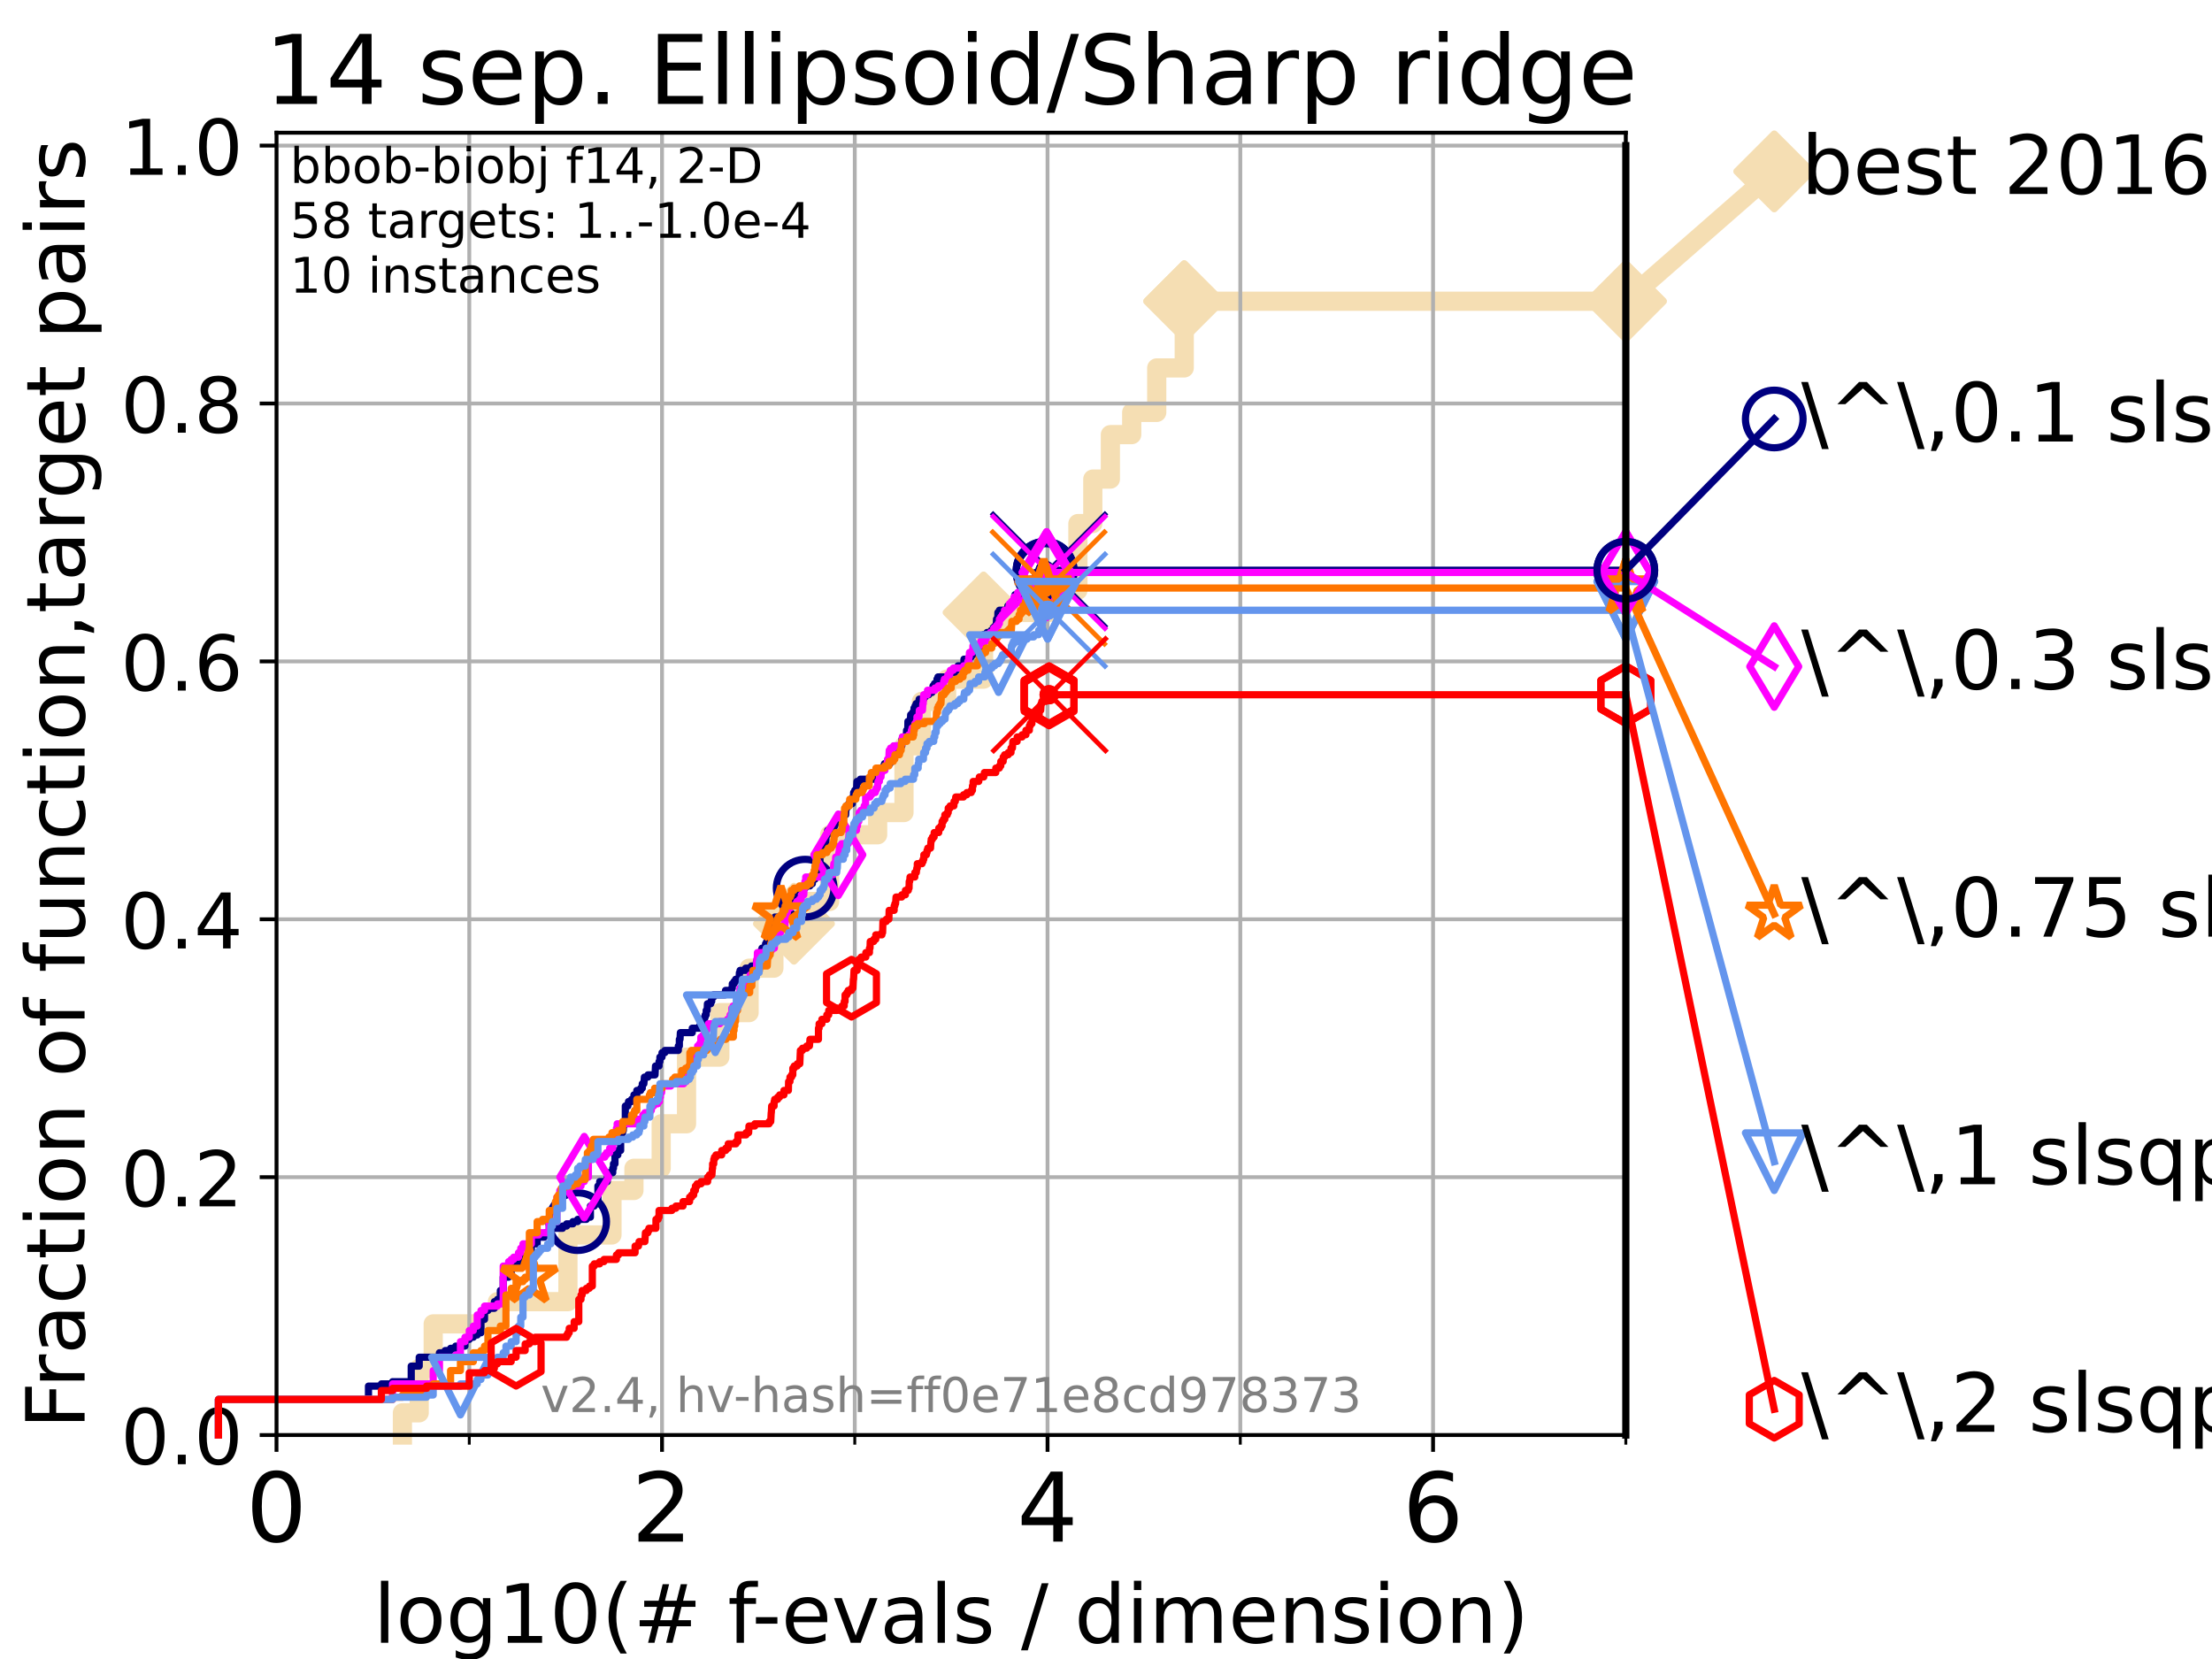 <?xml version="1.0" encoding="utf-8" standalone="no"?>
<!DOCTYPE svg PUBLIC "-//W3C//DTD SVG 1.1//EN"
  "http://www.w3.org/Graphics/SVG/1.1/DTD/svg11.dtd">
<!-- Created with matplotlib (https://matplotlib.org/) -->
<svg height="345.6pt" version="1.1" viewBox="0 0 460.8 345.6" width="460.8pt" xmlns="http://www.w3.org/2000/svg" xmlns:xlink="http://www.w3.org/1999/xlink">
 <defs>
  <style type="text/css">*{stroke-linecap:butt;stroke-linejoin:round;}</style>
 </defs>
 <g id="figure_1">
  <g id="patch_1">
   <path d="M 0 345.6 
L 460.8 345.6 
L 460.8 0 
L 0 0 
z
" style="fill:#ffffff;"/>
  </g>
  <g id="axes_1">
   <g id="patch_2">
    <path d="M 57.6 298.944 
L 338.688 298.944 
L 338.688 27.648 
L 57.6 27.648 
z
" style="fill:#ffffff;"/>
   </g>
   <g id="line2d_1">
    <path d="M 83.83 298.944 
L 83.83 294.313 
L 87.33 294.313 
L 87.33 285.05 
L 90.243 285.05 
L 90.243 275.788 
L 103.623 275.788 
L 103.623 271.157 
L 118.31 271.157 
L 118.31 257.263 
L 127.485 257.263 
L 127.485 248.001 
L 132.06 248.001 
L 132.06 243.37 
L 137.736 243.37 
L 137.736 234.107 
L 143.015 234.107 
L 143.015 220.214 
L 149.955 220.214 
L 149.955 210.951 
L 156.053 210.951 
L 156.053 201.689 
L 161.215 201.689 
L 161.215 192.426 
L 165.393 192.426 
L 165.393 187.795 
L 172.827 187.795 
L 172.827 173.901 
L 182.829 173.901 
L 182.829 169.27 
L 188.317 169.27 
L 188.317 155.377 
L 191.951 155.377 
L 191.951 146.114 
L 197.199 146.114 
L 197.199 141.483 
L 204.893 141.483 
L 204.893 127.589 
L 218.589 127.589 
L 218.589 122.958 
L 224.549 122.958 
L 224.549 109.065 
L 227.652 109.065 
L 227.652 99.802 
L 231.312 99.802 
L 231.312 90.54 
L 235.756 90.54 
L 235.756 85.909 
L 240.968 85.909 
L 240.968 76.646 
L 246.698 76.646 
L 246.698 62.753 
L 338.688 62.753 
" style="fill:none;stroke:#f5deb3;stroke-linecap:square;stroke-width:4;"/>
   </g>
   <g id="line2d_2">
    <defs>
     <path d="M 0 7.778 
L 7.778 0 
L 0 -7.778 
L -7.778 0 
z
" id="m63118f0f41" style="stroke:#f5deb3;stroke-linejoin:miter;stroke-width:1.5;"/>
    </defs>
    <g>
     <use style="fill:#f5deb3;stroke:#f5deb3;stroke-linejoin:miter;stroke-width:1.5;" x="165.393" xlink:href="#m63118f0f41" y="192.426"/>
     <use style="fill:#f5deb3;stroke:#f5deb3;stroke-linejoin:miter;stroke-width:1.5;" x="204.893" xlink:href="#m63118f0f41" y="127.589"/>
     <use style="fill:#f5deb3;stroke:#f5deb3;stroke-linejoin:miter;stroke-width:1.5;" x="246.698" xlink:href="#m63118f0f41" y="62.753"/>
     <use style="fill:#f5deb3;stroke:#f5deb3;stroke-linejoin:miter;stroke-width:1.5;" x="246.698" xlink:href="#m63118f0f41" y="62.753"/>
     <use style="fill:#f5deb3;stroke:#f5deb3;stroke-linejoin:miter;stroke-width:1.5;" x="338.688" xlink:href="#m63118f0f41" y="62.753"/>
    </g>
   </g>
   <g id="line2d_3">
    <path style="fill:none;stroke:#f5deb3;stroke-linecap:square;stroke-width:4;"/>
    <g/>
   </g>
   <g id="line2d_4">
    <path d="M 338.688 62.753 
L 369.608 35.706 
" style="fill:none;stroke:#f5deb3;stroke-linecap:square;stroke-width:4;"/>
    <g>
     <use style="fill:#f5deb3;stroke:#f5deb3;stroke-linejoin:miter;stroke-width:1.5;" x="338.688" xlink:href="#m63118f0f41" y="62.753"/>
     <use style="fill:#f5deb3;stroke:#f5deb3;stroke-linejoin:miter;stroke-width:1.5;" x="369.608" xlink:href="#m63118f0f41" y="35.706"/>
    </g>
   </g>
   <g id="matplotlib.axis_1">
    <g id="xtick_1">
     <g id="line2d_5">
      <path clip-path="url(#p48560ce631)" d="M 57.6 298.944 
L 57.6 27.648 
" style="fill:none;stroke:#b0b0b0;stroke-linecap:square;stroke-width:0.8;"/>
     </g>
     <g id="line2d_6">
      <defs>
       <path d="M 0 0 
L 0 3.5 
" id="mf5950363b1" style="stroke:#000000;stroke-width:0.8;"/>
      </defs>
      <g>
       <use style="stroke:#000000;stroke-width:0.8;" x="57.6" xlink:href="#mf5950363b1" y="298.944"/>
      </g>
     </g>
     <g id="text_1">
      <!-- 0 -->
      <g transform="translate(51.237 321.141)scale(0.2 -0.2)">
       <defs>
        <path d="M 31.781 66.406 
Q 24.172 66.406 20.328 58.906 
Q 16.5 51.422 16.5 36.375 
Q 16.5 21.391 20.328 13.891 
Q 24.172 6.391 31.781 6.391 
Q 39.453 6.391 43.281 13.891 
Q 47.125 21.391 47.125 36.375 
Q 47.125 51.422 43.281 58.906 
Q 39.453 66.406 31.781 66.406 
z
M 31.781 74.219 
Q 44.047 74.219 50.516 64.516 
Q 56.984 54.828 56.984 36.375 
Q 56.984 17.969 50.516 8.266 
Q 44.047 -1.422 31.781 -1.422 
Q 19.531 -1.422 13.062 8.266 
Q 6.594 17.969 6.594 36.375 
Q 6.594 54.828 13.062 64.516 
Q 19.531 74.219 31.781 74.219 
z
" id="DejaVuSans-48"/>
       </defs>
       <use xlink:href="#DejaVuSans-48"/>
      </g>
     </g>
    </g>
    <g id="xtick_2">
     <g id="line2d_7">
      <path clip-path="url(#p48560ce631)" d="M 137.911 298.944 
L 137.911 27.648 
" style="fill:none;stroke:#b0b0b0;stroke-linecap:square;stroke-width:0.8;"/>
     </g>
     <g id="line2d_8">
      <g>
       <use style="stroke:#000000;stroke-width:0.8;" x="137.911" xlink:href="#mf5950363b1" y="298.944"/>
      </g>
     </g>
     <g id="text_2">
      <!-- 2 -->
      <g transform="translate(131.548 321.141)scale(0.2 -0.2)">
       <defs>
        <path d="M 19.188 8.297 
L 53.609 8.297 
L 53.609 0 
L 7.328 0 
L 7.328 8.297 
Q 12.938 14.109 22.625 23.891 
Q 32.328 33.688 34.812 36.531 
Q 39.547 41.844 41.422 45.531 
Q 43.312 49.219 43.312 52.781 
Q 43.312 58.594 39.234 62.25 
Q 35.156 65.922 28.609 65.922 
Q 23.969 65.922 18.812 64.312 
Q 13.672 62.703 7.812 59.422 
L 7.812 69.391 
Q 13.766 71.781 18.938 73 
Q 24.125 74.219 28.422 74.219 
Q 39.75 74.219 46.484 68.547 
Q 53.219 62.891 53.219 53.422 
Q 53.219 48.922 51.531 44.891 
Q 49.859 40.875 45.406 35.406 
Q 44.188 33.984 37.641 27.219 
Q 31.109 20.453 19.188 8.297 
z
" id="DejaVuSans-50"/>
       </defs>
       <use xlink:href="#DejaVuSans-50"/>
      </g>
     </g>
    </g>
    <g id="xtick_3">
     <g id="line2d_9">
      <path clip-path="url(#p48560ce631)" d="M 218.222 298.944 
L 218.222 27.648 
" style="fill:none;stroke:#b0b0b0;stroke-linecap:square;stroke-width:0.8;"/>
     </g>
     <g id="line2d_10">
      <g>
       <use style="stroke:#000000;stroke-width:0.8;" x="218.222" xlink:href="#mf5950363b1" y="298.944"/>
      </g>
     </g>
     <g id="text_3">
      <!-- 4 -->
      <g transform="translate(211.859 321.141)scale(0.2 -0.2)">
       <defs>
        <path d="M 37.797 64.312 
L 12.891 25.391 
L 37.797 25.391 
z
M 35.203 72.906 
L 47.609 72.906 
L 47.609 25.391 
L 58.016 25.391 
L 58.016 17.188 
L 47.609 17.188 
L 47.609 0 
L 37.797 0 
L 37.797 17.188 
L 4.891 17.188 
L 4.891 26.703 
z
" id="DejaVuSans-52"/>
       </defs>
       <use xlink:href="#DejaVuSans-52"/>
      </g>
     </g>
    </g>
    <g id="xtick_4">
     <g id="line2d_11">
      <path clip-path="url(#p48560ce631)" d="M 298.533 298.944 
L 298.533 27.648 
" style="fill:none;stroke:#b0b0b0;stroke-linecap:square;stroke-width:0.8;"/>
     </g>
     <g id="line2d_12">
      <g>
       <use style="stroke:#000000;stroke-width:0.8;" x="298.533" xlink:href="#mf5950363b1" y="298.944"/>
      </g>
     </g>
     <g id="text_4">
      <!-- 6 -->
      <g transform="translate(292.17 321.141)scale(0.2 -0.2)">
       <defs>
        <path d="M 33.016 40.375 
Q 26.375 40.375 22.484 35.828 
Q 18.609 31.297 18.609 23.391 
Q 18.609 15.531 22.484 10.953 
Q 26.375 6.391 33.016 6.391 
Q 39.656 6.391 43.531 10.953 
Q 47.406 15.531 47.406 23.391 
Q 47.406 31.297 43.531 35.828 
Q 39.656 40.375 33.016 40.375 
z
M 52.594 71.297 
L 52.594 62.312 
Q 48.875 64.062 45.094 64.984 
Q 41.312 65.922 37.594 65.922 
Q 27.828 65.922 22.672 59.328 
Q 17.531 52.734 16.797 39.406 
Q 19.672 43.656 24.016 45.922 
Q 28.375 48.188 33.594 48.188 
Q 44.578 48.188 50.953 41.516 
Q 57.328 34.859 57.328 23.391 
Q 57.328 12.156 50.688 5.359 
Q 44.047 -1.422 33.016 -1.422 
Q 20.359 -1.422 13.672 8.266 
Q 6.984 17.969 6.984 36.375 
Q 6.984 53.656 15.188 63.938 
Q 23.391 74.219 37.203 74.219 
Q 40.922 74.219 44.703 73.484 
Q 48.484 72.75 52.594 71.297 
z
" id="DejaVuSans-54"/>
       </defs>
       <use xlink:href="#DejaVuSans-54"/>
      </g>
     </g>
    </g>
    <g id="xtick_5">
     <g id="line2d_13">
      <path clip-path="url(#p48560ce631)" d="M 97.755 298.944 
L 97.755 27.648 
" style="fill:none;stroke:#b0b0b0;stroke-linecap:square;stroke-width:0.8;"/>
     </g>
     <g id="line2d_14">
      <defs>
       <path d="M 0 0 
L 0 2 
" id="m04151981ed" style="stroke:#000000;stroke-width:0.6;"/>
      </defs>
      <g>
       <use style="stroke:#000000;stroke-width:0.6;" x="97.755" xlink:href="#m04151981ed" y="298.944"/>
      </g>
     </g>
    </g>
    <g id="xtick_6">
     <g id="line2d_15">
      <path clip-path="url(#p48560ce631)" d="M 178.066 298.944 
L 178.066 27.648 
" style="fill:none;stroke:#b0b0b0;stroke-linecap:square;stroke-width:0.8;"/>
     </g>
     <g id="line2d_16">
      <g>
       <use style="stroke:#000000;stroke-width:0.6;" x="178.066" xlink:href="#m04151981ed" y="298.944"/>
      </g>
     </g>
    </g>
    <g id="xtick_7">
     <g id="line2d_17">
      <path clip-path="url(#p48560ce631)" d="M 258.377 298.944 
L 258.377 27.648 
" style="fill:none;stroke:#b0b0b0;stroke-linecap:square;stroke-width:0.8;"/>
     </g>
     <g id="line2d_18">
      <g>
       <use style="stroke:#000000;stroke-width:0.6;" x="258.377" xlink:href="#m04151981ed" y="298.944"/>
      </g>
     </g>
    </g>
    <g id="xtick_8">
     <g id="line2d_19">
      <path clip-path="url(#p48560ce631)" d="M 338.688 298.944 
L 338.688 27.648 
" style="fill:none;stroke:#b0b0b0;stroke-linecap:square;stroke-width:0.8;"/>
     </g>
     <g id="line2d_20">
      <g>
       <use style="stroke:#000000;stroke-width:0.6;" x="338.688" xlink:href="#m04151981ed" y="298.944"/>
      </g>
     </g>
    </g>
    <g id="text_5">
     <!-- log10(# f-evals / dimension) -->
     <g transform="translate(77.764 342.218)scale(0.17 -0.17)">
      <defs>
       <path d="M 9.422 75.984 
L 18.406 75.984 
L 18.406 0 
L 9.422 0 
z
" id="DejaVuSans-108"/>
       <path d="M 30.609 48.391 
Q 23.391 48.391 19.188 42.75 
Q 14.984 37.109 14.984 27.297 
Q 14.984 17.484 19.156 11.844 
Q 23.344 6.203 30.609 6.203 
Q 37.797 6.203 41.984 11.859 
Q 46.188 17.531 46.188 27.297 
Q 46.188 37.016 41.984 42.703 
Q 37.797 48.391 30.609 48.391 
z
M 30.609 56 
Q 42.328 56 49.016 48.375 
Q 55.719 40.766 55.719 27.297 
Q 55.719 13.875 49.016 6.219 
Q 42.328 -1.422 30.609 -1.422 
Q 18.844 -1.422 12.172 6.219 
Q 5.516 13.875 5.516 27.297 
Q 5.516 40.766 12.172 48.375 
Q 18.844 56 30.609 56 
z
" id="DejaVuSans-111"/>
       <path d="M 45.406 27.984 
Q 45.406 37.75 41.375 43.109 
Q 37.359 48.484 30.078 48.484 
Q 22.859 48.484 18.828 43.109 
Q 14.797 37.75 14.797 27.984 
Q 14.797 18.266 18.828 12.891 
Q 22.859 7.516 30.078 7.516 
Q 37.359 7.516 41.375 12.891 
Q 45.406 18.266 45.406 27.984 
z
M 54.391 6.781 
Q 54.391 -7.172 48.188 -13.984 
Q 42 -20.797 29.203 -20.797 
Q 24.469 -20.797 20.266 -20.094 
Q 16.062 -19.391 12.109 -17.922 
L 12.109 -9.188 
Q 16.062 -11.328 19.922 -12.344 
Q 23.781 -13.375 27.781 -13.375 
Q 36.625 -13.375 41.016 -8.766 
Q 45.406 -4.156 45.406 5.172 
L 45.406 9.625 
Q 42.625 4.781 38.281 2.391 
Q 33.938 0 27.875 0 
Q 17.828 0 11.672 7.656 
Q 5.516 15.328 5.516 27.984 
Q 5.516 40.672 11.672 48.328 
Q 17.828 56 27.875 56 
Q 33.938 56 38.281 53.609 
Q 42.625 51.219 45.406 46.391 
L 45.406 54.688 
L 54.391 54.688 
z
" id="DejaVuSans-103"/>
       <path d="M 12.406 8.297 
L 28.516 8.297 
L 28.516 63.922 
L 10.984 60.406 
L 10.984 69.391 
L 28.422 72.906 
L 38.281 72.906 
L 38.281 8.297 
L 54.391 8.297 
L 54.391 0 
L 12.406 0 
z
" id="DejaVuSans-49"/>
       <path d="M 31 75.875 
Q 24.469 64.656 21.281 53.656 
Q 18.109 42.672 18.109 31.391 
Q 18.109 20.125 21.312 9.062 
Q 24.516 -2 31 -13.188 
L 23.188 -13.188 
Q 15.875 -1.703 12.234 9.375 
Q 8.594 20.453 8.594 31.391 
Q 8.594 42.281 12.203 53.312 
Q 15.828 64.359 23.188 75.875 
z
" id="DejaVuSans-40"/>
       <path d="M 51.125 44 
L 36.922 44 
L 32.812 27.688 
L 47.125 27.688 
z
M 43.797 71.781 
L 38.719 51.516 
L 52.984 51.516 
L 58.109 71.781 
L 65.922 71.781 
L 60.891 51.516 
L 76.125 51.516 
L 76.125 44 
L 58.984 44 
L 54.984 27.688 
L 70.516 27.688 
L 70.516 20.219 
L 53.078 20.219 
L 48 0 
L 40.188 0 
L 45.219 20.219 
L 30.906 20.219 
L 25.875 0 
L 18.016 0 
L 23.094 20.219 
L 7.719 20.219 
L 7.719 27.688 
L 24.906 27.688 
L 29 44 
L 13.281 44 
L 13.281 51.516 
L 30.906 51.516 
L 35.891 71.781 
z
" id="DejaVuSans-35"/>
       <path id="DejaVuSans-32"/>
       <path d="M 37.109 75.984 
L 37.109 68.5 
L 28.516 68.5 
Q 23.688 68.5 21.797 66.547 
Q 19.922 64.594 19.922 59.516 
L 19.922 54.688 
L 34.719 54.688 
L 34.719 47.703 
L 19.922 47.703 
L 19.922 0 
L 10.891 0 
L 10.891 47.703 
L 2.297 47.703 
L 2.297 54.688 
L 10.891 54.688 
L 10.891 58.5 
Q 10.891 67.625 15.141 71.797 
Q 19.391 75.984 28.609 75.984 
z
" id="DejaVuSans-102"/>
       <path d="M 4.891 31.391 
L 31.203 31.391 
L 31.203 23.391 
L 4.891 23.391 
z
" id="DejaVuSans-45"/>
       <path d="M 56.203 29.594 
L 56.203 25.203 
L 14.891 25.203 
Q 15.484 15.922 20.484 11.062 
Q 25.484 6.203 34.422 6.203 
Q 39.594 6.203 44.453 7.469 
Q 49.312 8.734 54.109 11.281 
L 54.109 2.781 
Q 49.266 0.734 44.188 -0.344 
Q 39.109 -1.422 33.891 -1.422 
Q 20.797 -1.422 13.156 6.188 
Q 5.516 13.812 5.516 26.812 
Q 5.516 40.234 12.766 48.109 
Q 20.016 56 32.328 56 
Q 43.359 56 49.781 48.891 
Q 56.203 41.797 56.203 29.594 
z
M 47.219 32.234 
Q 47.125 39.594 43.094 43.984 
Q 39.062 48.391 32.422 48.391 
Q 24.906 48.391 20.391 44.141 
Q 15.875 39.891 15.188 32.172 
z
" id="DejaVuSans-101"/>
       <path d="M 2.984 54.688 
L 12.5 54.688 
L 29.594 8.797 
L 46.688 54.688 
L 56.203 54.688 
L 35.688 0 
L 23.484 0 
z
" id="DejaVuSans-118"/>
       <path d="M 34.281 27.484 
Q 23.391 27.484 19.188 25 
Q 14.984 22.516 14.984 16.5 
Q 14.984 11.719 18.141 8.906 
Q 21.297 6.109 26.703 6.109 
Q 34.188 6.109 38.703 11.406 
Q 43.219 16.703 43.219 25.484 
L 43.219 27.484 
z
M 52.203 31.203 
L 52.203 0 
L 43.219 0 
L 43.219 8.297 
Q 40.141 3.328 35.547 0.953 
Q 30.953 -1.422 24.312 -1.422 
Q 15.922 -1.422 10.953 3.297 
Q 6 8.016 6 15.922 
Q 6 25.141 12.172 29.828 
Q 18.359 34.516 30.609 34.516 
L 43.219 34.516 
L 43.219 35.406 
Q 43.219 41.609 39.141 45 
Q 35.062 48.391 27.688 48.391 
Q 23 48.391 18.547 47.266 
Q 14.109 46.141 10.016 43.891 
L 10.016 52.203 
Q 14.938 54.109 19.578 55.047 
Q 24.219 56 28.609 56 
Q 40.484 56 46.344 49.844 
Q 52.203 43.703 52.203 31.203 
z
" id="DejaVuSans-97"/>
       <path d="M 44.281 53.078 
L 44.281 44.578 
Q 40.484 46.531 36.375 47.5 
Q 32.281 48.484 27.875 48.484 
Q 21.188 48.484 17.844 46.438 
Q 14.5 44.391 14.5 40.281 
Q 14.5 37.156 16.891 35.375 
Q 19.281 33.594 26.516 31.984 
L 29.594 31.297 
Q 39.156 29.25 43.188 25.516 
Q 47.219 21.781 47.219 15.094 
Q 47.219 7.469 41.188 3.016 
Q 35.156 -1.422 24.609 -1.422 
Q 20.219 -1.422 15.453 -0.562 
Q 10.688 0.297 5.422 2 
L 5.422 11.281 
Q 10.406 8.688 15.234 7.391 
Q 20.062 6.109 24.812 6.109 
Q 31.156 6.109 34.562 8.281 
Q 37.984 10.453 37.984 14.406 
Q 37.984 18.062 35.516 20.016 
Q 33.062 21.969 24.703 23.781 
L 21.578 24.516 
Q 13.234 26.266 9.516 29.906 
Q 5.812 33.547 5.812 39.891 
Q 5.812 47.609 11.281 51.797 
Q 16.75 56 26.812 56 
Q 31.781 56 36.172 55.266 
Q 40.578 54.547 44.281 53.078 
z
" id="DejaVuSans-115"/>
       <path d="M 25.391 72.906 
L 33.688 72.906 
L 8.297 -9.281 
L 0 -9.281 
z
" id="DejaVuSans-47"/>
       <path d="M 45.406 46.391 
L 45.406 75.984 
L 54.391 75.984 
L 54.391 0 
L 45.406 0 
L 45.406 8.203 
Q 42.578 3.328 38.25 0.953 
Q 33.938 -1.422 27.875 -1.422 
Q 17.969 -1.422 11.734 6.484 
Q 5.516 14.406 5.516 27.297 
Q 5.516 40.188 11.734 48.094 
Q 17.969 56 27.875 56 
Q 33.938 56 38.25 53.625 
Q 42.578 51.266 45.406 46.391 
z
M 14.797 27.297 
Q 14.797 17.391 18.875 11.75 
Q 22.953 6.109 30.078 6.109 
Q 37.203 6.109 41.297 11.75 
Q 45.406 17.391 45.406 27.297 
Q 45.406 37.203 41.297 42.844 
Q 37.203 48.484 30.078 48.484 
Q 22.953 48.484 18.875 42.844 
Q 14.797 37.203 14.797 27.297 
z
" id="DejaVuSans-100"/>
       <path d="M 9.422 54.688 
L 18.406 54.688 
L 18.406 0 
L 9.422 0 
z
M 9.422 75.984 
L 18.406 75.984 
L 18.406 64.594 
L 9.422 64.594 
z
" id="DejaVuSans-105"/>
       <path d="M 52 44.188 
Q 55.375 50.25 60.062 53.125 
Q 64.75 56 71.094 56 
Q 79.641 56 84.281 50.016 
Q 88.922 44.047 88.922 33.016 
L 88.922 0 
L 79.891 0 
L 79.891 32.719 
Q 79.891 40.578 77.094 44.375 
Q 74.312 48.188 68.609 48.188 
Q 61.625 48.188 57.562 43.547 
Q 53.516 38.922 53.516 30.906 
L 53.516 0 
L 44.484 0 
L 44.484 32.719 
Q 44.484 40.625 41.703 44.406 
Q 38.922 48.188 33.109 48.188 
Q 26.219 48.188 22.156 43.531 
Q 18.109 38.875 18.109 30.906 
L 18.109 0 
L 9.078 0 
L 9.078 54.688 
L 18.109 54.688 
L 18.109 46.188 
Q 21.188 51.219 25.484 53.609 
Q 29.781 56 35.688 56 
Q 41.656 56 45.828 52.969 
Q 50 49.953 52 44.188 
z
" id="DejaVuSans-109"/>
       <path d="M 54.891 33.016 
L 54.891 0 
L 45.906 0 
L 45.906 32.719 
Q 45.906 40.484 42.875 44.328 
Q 39.844 48.188 33.797 48.188 
Q 26.516 48.188 22.312 43.547 
Q 18.109 38.922 18.109 30.906 
L 18.109 0 
L 9.078 0 
L 9.078 54.688 
L 18.109 54.688 
L 18.109 46.188 
Q 21.344 51.125 25.703 53.562 
Q 30.078 56 35.797 56 
Q 45.219 56 50.047 50.172 
Q 54.891 44.344 54.891 33.016 
z
" id="DejaVuSans-110"/>
       <path d="M 8.016 75.875 
L 15.828 75.875 
Q 23.141 64.359 26.781 53.312 
Q 30.422 42.281 30.422 31.391 
Q 30.422 20.453 26.781 9.375 
Q 23.141 -1.703 15.828 -13.188 
L 8.016 -13.188 
Q 14.5 -2 17.703 9.062 
Q 20.906 20.125 20.906 31.391 
Q 20.906 42.672 17.703 53.656 
Q 14.5 64.656 8.016 75.875 
z
" id="DejaVuSans-41"/>
      </defs>
      <use xlink:href="#DejaVuSans-108"/>
      <use x="27.783" xlink:href="#DejaVuSans-111"/>
      <use x="88.965" xlink:href="#DejaVuSans-103"/>
      <use x="152.441" xlink:href="#DejaVuSans-49"/>
      <use x="216.064" xlink:href="#DejaVuSans-48"/>
      <use x="279.688" xlink:href="#DejaVuSans-40"/>
      <use x="318.701" xlink:href="#DejaVuSans-35"/>
      <use x="402.49" xlink:href="#DejaVuSans-32"/>
      <use x="434.277" xlink:href="#DejaVuSans-102"/>
      <use x="463.982" xlink:href="#DejaVuSans-45"/>
      <use x="500.066" xlink:href="#DejaVuSans-101"/>
      <use x="561.59" xlink:href="#DejaVuSans-118"/>
      <use x="620.77" xlink:href="#DejaVuSans-97"/>
      <use x="682.049" xlink:href="#DejaVuSans-108"/>
      <use x="709.832" xlink:href="#DejaVuSans-115"/>
      <use x="761.932" xlink:href="#DejaVuSans-32"/>
      <use x="793.719" xlink:href="#DejaVuSans-47"/>
      <use x="827.41" xlink:href="#DejaVuSans-32"/>
      <use x="859.197" xlink:href="#DejaVuSans-100"/>
      <use x="922.674" xlink:href="#DejaVuSans-105"/>
      <use x="950.457" xlink:href="#DejaVuSans-109"/>
      <use x="1047.869" xlink:href="#DejaVuSans-101"/>
      <use x="1109.393" xlink:href="#DejaVuSans-110"/>
      <use x="1172.771" xlink:href="#DejaVuSans-115"/>
      <use x="1224.871" xlink:href="#DejaVuSans-105"/>
      <use x="1252.654" xlink:href="#DejaVuSans-111"/>
      <use x="1313.836" xlink:href="#DejaVuSans-110"/>
      <use x="1377.215" xlink:href="#DejaVuSans-41"/>
     </g>
    </g>
   </g>
   <g id="matplotlib.axis_2">
    <g id="ytick_1">
     <g id="line2d_21">
      <path clip-path="url(#p48560ce631)" d="M 57.6 298.944 
L 338.688 298.944 
" style="fill:none;stroke:#b0b0b0;stroke-linecap:square;stroke-width:0.8;"/>
     </g>
     <g id="line2d_22">
      <defs>
       <path d="M 0 0 
L -3.5 0 
" id="mc1b451d9ed" style="stroke:#000000;stroke-width:0.8;"/>
      </defs>
      <g>
       <use style="stroke:#000000;stroke-width:0.8;" x="57.6" xlink:href="#mc1b451d9ed" y="298.944"/>
      </g>
     </g>
     <g id="text_6">
      <!-- 0.0 -->
      <g transform="translate(25.155 305.023)scale(0.16 -0.16)">
       <defs>
        <path d="M 10.688 12.406 
L 21 12.406 
L 21 0 
L 10.688 0 
z
" id="DejaVuSans-46"/>
       </defs>
       <use xlink:href="#DejaVuSans-48"/>
       <use x="63.623" xlink:href="#DejaVuSans-46"/>
       <use x="95.41" xlink:href="#DejaVuSans-48"/>
      </g>
     </g>
    </g>
    <g id="ytick_2">
     <g id="line2d_23">
      <path clip-path="url(#p48560ce631)" d="M 57.6 245.222 
L 338.688 245.222 
" style="fill:none;stroke:#b0b0b0;stroke-linecap:square;stroke-width:0.8;"/>
     </g>
     <g id="line2d_24">
      <g>
       <use style="stroke:#000000;stroke-width:0.8;" x="57.6" xlink:href="#mc1b451d9ed" y="245.222"/>
      </g>
     </g>
     <g id="text_7">
      <!-- 0.2 -->
      <g transform="translate(25.155 251.301)scale(0.16 -0.16)">
       <use xlink:href="#DejaVuSans-48"/>
       <use x="63.623" xlink:href="#DejaVuSans-46"/>
       <use x="95.41" xlink:href="#DejaVuSans-50"/>
      </g>
     </g>
    </g>
    <g id="ytick_3">
     <g id="line2d_25">
      <path clip-path="url(#p48560ce631)" d="M 57.6 191.5 
L 338.688 191.5 
" style="fill:none;stroke:#b0b0b0;stroke-linecap:square;stroke-width:0.8;"/>
     </g>
     <g id="line2d_26">
      <g>
       <use style="stroke:#000000;stroke-width:0.8;" x="57.6" xlink:href="#mc1b451d9ed" y="191.5"/>
      </g>
     </g>
     <g id="text_8">
      <!-- 0.4 -->
      <g transform="translate(25.155 197.579)scale(0.16 -0.16)">
       <use xlink:href="#DejaVuSans-48"/>
       <use x="63.623" xlink:href="#DejaVuSans-46"/>
       <use x="95.41" xlink:href="#DejaVuSans-52"/>
      </g>
     </g>
    </g>
    <g id="ytick_4">
     <g id="line2d_27">
      <path clip-path="url(#p48560ce631)" d="M 57.6 137.778 
L 338.688 137.778 
" style="fill:none;stroke:#b0b0b0;stroke-linecap:square;stroke-width:0.8;"/>
     </g>
     <g id="line2d_28">
      <g>
       <use style="stroke:#000000;stroke-width:0.8;" x="57.6" xlink:href="#mc1b451d9ed" y="137.778"/>
      </g>
     </g>
     <g id="text_9">
      <!-- 0.6 -->
      <g transform="translate(25.155 143.857)scale(0.16 -0.16)">
       <use xlink:href="#DejaVuSans-48"/>
       <use x="63.623" xlink:href="#DejaVuSans-46"/>
       <use x="95.41" xlink:href="#DejaVuSans-54"/>
      </g>
     </g>
    </g>
    <g id="ytick_5">
     <g id="line2d_29">
      <path clip-path="url(#p48560ce631)" d="M 57.6 84.056 
L 338.688 84.056 
" style="fill:none;stroke:#b0b0b0;stroke-linecap:square;stroke-width:0.8;"/>
     </g>
     <g id="line2d_30">
      <g>
       <use style="stroke:#000000;stroke-width:0.8;" x="57.6" xlink:href="#mc1b451d9ed" y="84.056"/>
      </g>
     </g>
     <g id="text_10">
      <!-- 0.8 -->
      <g transform="translate(25.155 90.135)scale(0.16 -0.16)">
       <defs>
        <path d="M 31.781 34.625 
Q 24.75 34.625 20.719 30.859 
Q 16.703 27.094 16.703 20.516 
Q 16.703 13.922 20.719 10.156 
Q 24.75 6.391 31.781 6.391 
Q 38.812 6.391 42.859 10.172 
Q 46.922 13.969 46.922 20.516 
Q 46.922 27.094 42.891 30.859 
Q 38.875 34.625 31.781 34.625 
z
M 21.922 38.812 
Q 15.578 40.375 12.031 44.719 
Q 8.5 49.078 8.5 55.328 
Q 8.5 64.062 14.719 69.141 
Q 20.953 74.219 31.781 74.219 
Q 42.672 74.219 48.875 69.141 
Q 55.078 64.062 55.078 55.328 
Q 55.078 49.078 51.531 44.719 
Q 48 40.375 41.703 38.812 
Q 48.828 37.156 52.797 32.312 
Q 56.781 27.484 56.781 20.516 
Q 56.781 9.906 50.312 4.234 
Q 43.844 -1.422 31.781 -1.422 
Q 19.734 -1.422 13.25 4.234 
Q 6.781 9.906 6.781 20.516 
Q 6.781 27.484 10.781 32.312 
Q 14.797 37.156 21.922 38.812 
z
M 18.312 54.391 
Q 18.312 48.734 21.844 45.562 
Q 25.391 42.391 31.781 42.391 
Q 38.141 42.391 41.719 45.562 
Q 45.312 48.734 45.312 54.391 
Q 45.312 60.062 41.719 63.234 
Q 38.141 66.406 31.781 66.406 
Q 25.391 66.406 21.844 63.234 
Q 18.312 60.062 18.312 54.391 
z
" id="DejaVuSans-56"/>
       </defs>
       <use xlink:href="#DejaVuSans-48"/>
       <use x="63.623" xlink:href="#DejaVuSans-46"/>
       <use x="95.41" xlink:href="#DejaVuSans-56"/>
      </g>
     </g>
    </g>
    <g id="ytick_6">
     <g id="line2d_31">
      <path clip-path="url(#p48560ce631)" d="M 57.6 30.334 
L 338.688 30.334 
" style="fill:none;stroke:#b0b0b0;stroke-linecap:square;stroke-width:0.8;"/>
     </g>
     <g id="line2d_32">
      <g>
       <use style="stroke:#000000;stroke-width:0.8;" x="57.6" xlink:href="#mc1b451d9ed" y="30.334"/>
      </g>
     </g>
     <g id="text_11">
      <!-- 1.0 -->
      <g transform="translate(25.155 36.413)scale(0.16 -0.16)">
       <use xlink:href="#DejaVuSans-49"/>
       <use x="63.623" xlink:href="#DejaVuSans-46"/>
       <use x="95.41" xlink:href="#DejaVuSans-48"/>
      </g>
     </g>
    </g>
    <g id="text_12">
     <!-- Fraction of function,target pairs -->
     <g transform="translate(17.62 297.681)rotate(-90)scale(0.17 -0.17)">
      <defs>
       <path d="M 9.812 72.906 
L 51.703 72.906 
L 51.703 64.594 
L 19.672 64.594 
L 19.672 43.109 
L 48.578 43.109 
L 48.578 34.812 
L 19.672 34.812 
L 19.672 0 
L 9.812 0 
z
" id="DejaVuSans-70"/>
       <path d="M 41.109 46.297 
Q 39.594 47.172 37.812 47.578 
Q 36.031 48 33.891 48 
Q 26.266 48 22.188 43.047 
Q 18.109 38.094 18.109 28.812 
L 18.109 0 
L 9.078 0 
L 9.078 54.688 
L 18.109 54.688 
L 18.109 46.188 
Q 20.953 51.172 25.484 53.578 
Q 30.031 56 36.531 56 
Q 37.453 56 38.578 55.875 
Q 39.703 55.766 41.062 55.516 
z
" id="DejaVuSans-114"/>
       <path d="M 48.781 52.594 
L 48.781 44.188 
Q 44.969 46.297 41.141 47.344 
Q 37.312 48.391 33.406 48.391 
Q 24.656 48.391 19.812 42.844 
Q 14.984 37.312 14.984 27.297 
Q 14.984 17.281 19.812 11.734 
Q 24.656 6.203 33.406 6.203 
Q 37.312 6.203 41.141 7.25 
Q 44.969 8.297 48.781 10.406 
L 48.781 2.094 
Q 45.016 0.344 40.984 -0.531 
Q 36.969 -1.422 32.422 -1.422 
Q 20.062 -1.422 12.781 6.344 
Q 5.516 14.109 5.516 27.297 
Q 5.516 40.672 12.859 48.328 
Q 20.219 56 33.016 56 
Q 37.156 56 41.109 55.141 
Q 45.062 54.297 48.781 52.594 
z
" id="DejaVuSans-99"/>
       <path d="M 18.312 70.219 
L 18.312 54.688 
L 36.812 54.688 
L 36.812 47.703 
L 18.312 47.703 
L 18.312 18.016 
Q 18.312 11.328 20.141 9.422 
Q 21.969 7.516 27.594 7.516 
L 36.812 7.516 
L 36.812 0 
L 27.594 0 
Q 17.188 0 13.234 3.875 
Q 9.281 7.766 9.281 18.016 
L 9.281 47.703 
L 2.688 47.703 
L 2.688 54.688 
L 9.281 54.688 
L 9.281 70.219 
z
" id="DejaVuSans-116"/>
       <path d="M 8.5 21.578 
L 8.5 54.688 
L 17.484 54.688 
L 17.484 21.922 
Q 17.484 14.156 20.5 10.266 
Q 23.531 6.391 29.594 6.391 
Q 36.859 6.391 41.078 11.031 
Q 45.312 15.672 45.312 23.688 
L 45.312 54.688 
L 54.297 54.688 
L 54.297 0 
L 45.312 0 
L 45.312 8.406 
Q 42.047 3.422 37.719 1 
Q 33.406 -1.422 27.688 -1.422 
Q 18.266 -1.422 13.375 4.438 
Q 8.5 10.297 8.5 21.578 
z
M 31.109 56 
z
" id="DejaVuSans-117"/>
       <path d="M 11.719 12.406 
L 22.016 12.406 
L 22.016 4 
L 14.016 -11.625 
L 7.719 -11.625 
L 11.719 4 
z
" id="DejaVuSans-44"/>
       <path d="M 18.109 8.203 
L 18.109 -20.797 
L 9.078 -20.797 
L 9.078 54.688 
L 18.109 54.688 
L 18.109 46.391 
Q 20.953 51.266 25.266 53.625 
Q 29.594 56 35.594 56 
Q 45.562 56 51.781 48.094 
Q 58.016 40.188 58.016 27.297 
Q 58.016 14.406 51.781 6.484 
Q 45.562 -1.422 35.594 -1.422 
Q 29.594 -1.422 25.266 0.953 
Q 20.953 3.328 18.109 8.203 
z
M 48.688 27.297 
Q 48.688 37.203 44.609 42.844 
Q 40.531 48.484 33.406 48.484 
Q 26.266 48.484 22.188 42.844 
Q 18.109 37.203 18.109 27.297 
Q 18.109 17.391 22.188 11.75 
Q 26.266 6.109 33.406 6.109 
Q 40.531 6.109 44.609 11.75 
Q 48.688 17.391 48.688 27.297 
z
" id="DejaVuSans-112"/>
      </defs>
      <use xlink:href="#DejaVuSans-70"/>
      <use x="50.27" xlink:href="#DejaVuSans-114"/>
      <use x="91.383" xlink:href="#DejaVuSans-97"/>
      <use x="152.662" xlink:href="#DejaVuSans-99"/>
      <use x="207.643" xlink:href="#DejaVuSans-116"/>
      <use x="246.852" xlink:href="#DejaVuSans-105"/>
      <use x="274.635" xlink:href="#DejaVuSans-111"/>
      <use x="335.816" xlink:href="#DejaVuSans-110"/>
      <use x="399.195" xlink:href="#DejaVuSans-32"/>
      <use x="430.982" xlink:href="#DejaVuSans-111"/>
      <use x="492.164" xlink:href="#DejaVuSans-102"/>
      <use x="527.369" xlink:href="#DejaVuSans-32"/>
      <use x="559.156" xlink:href="#DejaVuSans-102"/>
      <use x="594.361" xlink:href="#DejaVuSans-117"/>
      <use x="657.74" xlink:href="#DejaVuSans-110"/>
      <use x="721.119" xlink:href="#DejaVuSans-99"/>
      <use x="776.1" xlink:href="#DejaVuSans-116"/>
      <use x="815.309" xlink:href="#DejaVuSans-105"/>
      <use x="843.092" xlink:href="#DejaVuSans-111"/>
      <use x="904.273" xlink:href="#DejaVuSans-110"/>
      <use x="967.652" xlink:href="#DejaVuSans-44"/>
      <use x="999.439" xlink:href="#DejaVuSans-116"/>
      <use x="1038.648" xlink:href="#DejaVuSans-97"/>
      <use x="1099.928" xlink:href="#DejaVuSans-114"/>
      <use x="1139.291" xlink:href="#DejaVuSans-103"/>
      <use x="1202.768" xlink:href="#DejaVuSans-101"/>
      <use x="1264.291" xlink:href="#DejaVuSans-116"/>
      <use x="1303.5" xlink:href="#DejaVuSans-32"/>
      <use x="1335.287" xlink:href="#DejaVuSans-112"/>
      <use x="1398.764" xlink:href="#DejaVuSans-97"/>
      <use x="1460.043" xlink:href="#DejaVuSans-105"/>
      <use x="1487.826" xlink:href="#DejaVuSans-114"/>
      <use x="1528.939" xlink:href="#DejaVuSans-115"/>
     </g>
    </g>
   </g>
   <g id="line2d_33">
    <defs>
     <path d="M 0 1.5 
C 0.398 1.5 0.779 1.342 1.061 1.061 
C 1.342 0.779 1.5 0.398 1.5 0 
C 1.5 -0.398 1.342 -0.779 1.061 -1.061 
C 0.779 -1.342 0.398 -1.5 0 -1.5 
C -0.398 -1.5 -0.779 -1.342 -1.061 -1.061 
C -1.342 -0.779 -1.5 -0.398 -1.5 0 
C -1.5 0.398 -1.342 0.779 -1.061 1.061 
C -0.779 1.342 -0.398 1.5 0 1.5 
z
" id="m8ba7762eef" style="stroke:#f5deb3;"/>
    </defs>
    <g>
     <use style="fill:#f5deb3;stroke:#f5deb3;" x="246.698" xlink:href="#m8ba7762eef" y="62.753"/>
     <use style="fill:#f5deb3;stroke:#f5deb3;" x="246.698" xlink:href="#m8ba7762eef" y="62.753"/>
    </g>
   </g>
   <g id="line2d_34">
    <defs>
     <path d="M 0 1.5 
C 0.398 1.5 0.779 1.342 1.061 1.061 
C 1.342 0.779 1.5 0.398 1.5 0 
C 1.5 -0.398 1.342 -0.779 1.061 -1.061 
C 0.779 -1.342 0.398 -1.5 0 -1.5 
C -0.398 -1.5 -0.779 -1.342 -1.061 -1.061 
C -1.342 -0.779 -1.5 -0.398 -1.5 0 
C -1.5 0.398 -1.342 0.779 -1.061 1.061 
C -0.779 1.342 -0.398 1.5 0 1.5 
z
" id="mca7aab2853" style="stroke:#000080;"/>
    </defs>
    <g>
     <use style="fill:#000080;stroke:#000080;" x="217.709" xlink:href="#mca7aab2853" y="118.79"/>
     <use style="fill:#000080;stroke:#000080;" x="217.709" xlink:href="#mca7aab2853" y="118.79"/>
    </g>
   </g>
   <g id="line2d_35">
    <path d="M 45.512 298.944 
L 45.512 291.534 
L 76.759 291.534 
L 76.759 288.755 
L 79.447 288.755 
L 79.447 288.292 
L 81.776 288.292 
L 81.776 287.829 
L 85.667 287.829 
L 85.667 284.587 
L 87.33 284.587 
L 87.33 282.735 
L 91.535 282.735 
L 91.535 281.809 
L 92.738 281.809 
L 92.738 281.345 
L 93.864 281.345 
L 93.864 280.882 
L 94.921 280.882 
L 94.921 280.419 
L 96.861 280.419 
L 96.861 279.03 
L 97.755 279.03 
L 97.755 278.567 
L 98.606 278.567 
L 98.606 278.104 
L 99.418 278.104 
L 99.418 277.64 
L 100.193 277.64 
L 100.193 274.862 
L 100.935 274.862 
L 100.935 273.009 
L 101.647 273.009 
L 101.647 272.546 
L 102.989 272.546 
L 102.989 271.157 
L 103.623 271.157 
L 103.623 270.694 
L 104.235 270.694 
L 104.235 268.841 
L 104.826 268.841 
L 104.826 266.062 
L 105.952 266.062 
L 105.952 265.136 
L 106.489 265.136 
L 106.489 264.21 
L 107.009 264.21 
L 107.009 262.821 
L 108.484 262.821 
L 108.484 262.357 
L 108.949 262.357 
L 108.949 261.894 
L 109.843 261.894 
L 109.843 261.431 
L 110.274 261.431 
L 110.274 260.968 
L 110.694 260.968 
L 110.694 259.116 
L 111.897 259.116 
L 111.897 257.726 
L 113.383 257.726 
L 113.383 257.263 
L 113.735 257.263 
L 113.735 256.8 
L 114.419 256.8 
L 114.419 255.874 
L 117.203 255.874 
L 117.203 255.411 
L 118.04 255.411 
L 118.04 254.948 
L 119.352 254.948 
L 119.352 254.484 
L 120.335 254.484 
L 120.335 254.021 
L 122.148 254.021 
L 122.148 253.558 
L 122.989 253.558 
L 122.989 251.243 
L 123.791 251.243 
L 123.791 250.779 
L 124.557 250.779 
L 124.557 247.075 
L 124.928 247.075 
L 124.928 246.148 
L 126.507 246.148 
L 126.507 245.222 
L 126.674 245.222 
L 126.674 244.759 
L 126.839 244.759 
L 126.839 244.296 
L 127.643 244.296 
L 127.643 243.37 
L 127.799 243.37 
L 127.799 242.443 
L 128.108 242.443 
L 128.108 240.591 
L 128.709 240.591 
L 128.709 239.665 
L 129.291 239.665 
L 129.291 237.349 
L 129.433 237.349 
L 129.433 235.96 
L 129.714 235.96 
L 129.714 235.496 
L 129.853 235.496 
L 129.853 234.57 
L 129.991 234.57 
L 129.991 233.644 
L 130.264 233.644 
L 130.264 230.402 
L 130.796 230.402 
L 130.796 229.939 
L 130.927 229.939 
L 130.927 229.476 
L 131.566 229.476 
L 131.566 229.013 
L 132.06 229.013 
L 132.06 228.087 
L 132.66 228.087 
L 132.66 227.16 
L 133.466 227.16 
L 133.466 226.697 
L 133.8 226.697 
L 133.8 225.771 
L 134.128 225.771 
L 134.236 224.382 
L 134.974 224.382 
L 134.974 223.918 
L 136.457 223.918 
L 136.551 222.066 
L 137.29 222.066 
L 137.29 221.14 
L 137.469 221.14 
L 137.469 220.214 
L 137.911 220.214 
L 137.911 219.287 
L 138.511 219.287 
L 138.511 218.824 
L 141.307 218.824 
L 141.307 217.898 
L 141.521 217.898 
L 141.521 216.509 
L 141.662 216.509 
L 141.732 215.119 
L 144.209 215.119 
L 144.209 214.193 
L 145.722 214.193 
L 145.722 213.73 
L 145.998 213.73 
L 145.998 213.267 
L 146.216 213.267 
L 146.216 212.804 
L 146.749 212.804 
L 146.749 211.877 
L 146.906 211.877 
L 146.906 211.414 
L 147.113 211.414 
L 147.113 210.488 
L 147.318 210.488 
L 147.369 209.099 
L 148.064 209.099 
L 148.064 208.635 
L 148.258 208.635 
L 148.258 207.709 
L 148.639 207.709 
L 148.639 207.246 
L 151.056 207.246 
L 151.138 206.32 
L 152.398 206.32 
L 152.398 205.857 
L 152.55 205.857 
L 152.55 204.931 
L 152.922 204.931 
L 152.922 204.467 
L 153.251 204.467 
L 153.251 204.004 
L 153.96 204.004 
L 154.029 202.615 
L 154.167 202.615 
L 154.167 202.152 
L 155.329 202.152 
L 155.329 201.689 
L 156.539 201.689 
L 156.539 201.226 
L 157.585 201.226 
L 157.585 200.299 
L 157.754 200.299 
L 157.754 199.836 
L 158.031 199.836 
L 158.086 198.447 
L 158.573 198.447 
L 158.573 197.984 
L 158.732 197.984 
L 158.732 197.521 
L 159.482 197.521 
L 159.482 196.594 
L 159.708 196.594 
L 159.708 196.131 
L 160.225 196.131 
L 160.322 194.279 
L 160.727 194.279 
L 160.727 192.889 
L 160.938 192.889 
L 160.938 192.426 
L 161.329 192.426 
L 161.42 191.037 
L 163.946 191.037 
L 163.966 190.111 
L 164.334 190.111 
L 164.334 189.184 
L 164.486 189.184 
L 164.505 188.258 
L 164.899 188.258 
L 164.899 187.795 
L 165.732 187.795 
L 165.732 186.869 
L 166.392 186.869 
L 166.392 186.406 
L 166.629 186.406 
L 166.629 185.943 
L 167.32 185.943 
L 167.32 185.016 
L 167.735 185.016 
L 167.735 184.553 
L 168.716 184.553 
L 168.716 184.09 
L 169.23 184.09 
L 169.23 183.164 
L 169.772 183.164 
L 169.842 181.311 
L 170.338 181.311 
L 170.406 179.922 
L 170.807 179.922 
L 170.82 178.07 
L 171.186 178.07 
L 171.186 177.606 
L 171.315 177.606 
L 171.315 177.143 
L 171.481 177.143 
L 171.481 176.68 
L 171.883 176.68 
L 171.933 175.754 
L 172.02 175.754 
L 172.106 173.901 
L 172.41 173.901 
L 172.41 172.975 
L 173.531 172.975 
L 173.531 172.512 
L 173.689 172.512 
L 173.689 172.049 
L 173.9 172.049 
L 173.9 171.586 
L 174.098 171.586 
L 174.098 171.123 
L 174.338 171.123 
L 174.338 170.66 
L 175.005 170.66 
L 175.088 169.733 
L 176.171 169.733 
L 176.239 168.344 
L 176.441 168.344 
L 176.441 167.881 
L 176.791 167.881 
L 176.791 167.418 
L 177.544 167.418 
L 177.652 166.028 
L 177.829 166.028 
L 177.829 165.102 
L 178.058 165.102 
L 178.058 164.639 
L 178.437 164.639 
L 178.522 162.787 
L 179.222 162.787 
L 179.222 162.323 
L 182.365 162.323 
L 182.365 161.86 
L 182.655 161.86 
L 182.689 160.934 
L 183.429 160.934 
L 183.429 160.008 
L 184.064 160.008 
L 184.064 159.545 
L 184.267 159.545 
L 184.267 159.082 
L 185.414 159.082 
L 185.414 158.155 
L 185.827 158.155 
L 185.827 157.692 
L 186.175 157.692 
L 186.225 156.303 
L 186.317 156.303 
L 186.317 155.377 
L 187.865 155.377 
L 187.9 153.987 
L 188.024 153.987 
L 188.024 153.524 
L 188.804 153.524 
L 188.856 152.135 
L 189.103 152.135 
L 189.135 150.282 
L 189.65 150.282 
L 189.708 148.893 
L 190.102 148.893 
L 190.102 148.43 
L 190.405 148.43 
L 190.405 147.504 
L 190.636 147.504 
L 190.636 147.04 
L 190.842 147.04 
L 190.842 146.577 
L 191.383 146.577 
L 191.476 145.651 
L 192.424 145.651 
L 192.424 145.188 
L 192.746 145.188 
L 192.746 144.725 
L 193.479 144.725 
L 193.479 144.262 
L 194.154 144.262 
L 194.154 143.799 
L 194.364 143.799 
L 194.364 142.872 
L 194.666 142.872 
L 194.666 142.409 
L 195.186 142.409 
L 195.186 141.483 
L 195.391 141.483 
L 195.391 141.02 
L 197.639 141.02 
L 197.639 140.557 
L 197.906 140.557 
L 197.906 140.094 
L 198.887 140.094 
L 198.887 139.631 
L 199.279 139.631 
L 199.279 139.167 
L 199.579 139.167 
L 199.579 138.704 
L 200.798 138.704 
L 200.814 137.315 
L 201.919 137.315 
L 201.919 136.852 
L 202.327 136.852 
L 202.327 136.389 
L 202.728 136.389 
L 202.728 135.462 
L 203.338 135.462 
L 203.412 134.536 
L 204.539 134.536 
L 204.539 134.073 
L 204.716 134.073 
L 204.716 133.147 
L 204.857 133.147 
L 204.857 132.221 
L 205.628 132.221 
L 205.628 131.757 
L 206.508 131.757 
L 206.508 131.294 
L 207.398 131.294 
L 207.398 130.831 
L 207.51 130.831 
L 207.593 128.979 
L 207.864 128.979 
L 207.88 127.589 
L 208.194 127.589 
L 208.194 127.126 
L 209.95 127.126 
L 209.95 126.2 
L 210.63 126.2 
L 210.63 125.737 
L 211.015 125.737 
L 211.015 125.274 
L 211.339 125.274 
L 211.442 123.884 
L 212.707 123.884 
L 212.741 122.958 
L 213.64 122.958 
L 213.64 122.495 
L 214.425 122.495 
L 214.425 121.569 
L 214.671 121.569 
L 214.671 120.643 
L 215.717 120.643 
L 215.743 119.253 
L 217.709 119.253 
L 217.709 118.79 
L 338.688 118.79 
L 338.688 118.79 
" style="fill:none;stroke:#000080;stroke-linecap:square;stroke-width:1.5;"/>
   </g>
   <g id="line2d_36">
    <defs>
     <path d="M 0 6 
C 1.591 6 3.117 5.368 4.243 4.243 
C 5.368 3.117 6 1.591 6 0 
C 6 -1.591 5.368 -3.117 4.243 -4.243 
C 3.117 -5.368 1.591 -6 0 -6 
C -1.591 -6 -3.117 -5.368 -4.243 -4.243 
C -5.368 -3.117 -6 -1.591 -6 0 
C -6 1.591 -5.368 3.117 -4.243 4.243 
C -3.117 5.368 -1.591 6 0 6 
z
" id="md9e6ec69b9" style="stroke:#000080;stroke-width:1.5;"/>
    </defs>
    <g>
     <use style="fill-opacity:0;stroke:#000080;stroke-width:1.5;" x="120.335" xlink:href="#md9e6ec69b9" y="254.484"/>
     <use style="fill-opacity:0;stroke:#000080;stroke-width:1.5;" x="167.735" xlink:href="#md9e6ec69b9" y="185.016"/>
     <use style="fill-opacity:0;stroke:#000080;stroke-width:1.5;" x="217.709" xlink:href="#md9e6ec69b9" y="119.253"/>
     <use style="fill-opacity:0;stroke:#000080;stroke-width:1.5;" x="217.709" xlink:href="#md9e6ec69b9" y="118.79"/>
     <use style="fill-opacity:0;stroke:#000080;stroke-width:1.5;" x="217.709" xlink:href="#md9e6ec69b9" y="118.79"/>
     <use style="fill-opacity:0;stroke:#000080;stroke-width:1.5;" x="338.688" xlink:href="#md9e6ec69b9" y="118.79"/>
    </g>
   </g>
   <g id="line2d_37">
    <path style="fill:none;stroke:#000080;stroke-linecap:square;stroke-width:1.5;"/>
    <g/>
   </g>
   <g id="line2d_38">
    <path clip-path="url(#p48560ce631)" d="M 218.525 118.79 
" style="fill:none;stroke:#000080;stroke-linecap:square;stroke-width:1.5;"/>
    <defs>
     <path d="M -12 12 
L 12 -12 
M -12 -12 
L 12 12 
" id="mb3fb5817e1" style="stroke:#000080;"/>
    </defs>
    <g clip-path="url(#p48560ce631)">
     <use style="fill:#000080;stroke:#000080;" x="218.525" xlink:href="#mb3fb5817e1" y="118.79"/>
    </g>
   </g>
   <g id="line2d_39">
    <defs>
     <path d="M 0 1.5 
C 0.398 1.5 0.779 1.342 1.061 1.061 
C 1.342 0.779 1.5 0.398 1.5 0 
C 1.5 -0.398 1.342 -0.779 1.061 -1.061 
C 0.779 -1.342 0.398 -1.5 0 -1.5 
C -0.398 -1.5 -0.779 -1.342 -1.061 -1.061 
C -1.342 -0.779 -1.5 -0.398 -1.5 0 
C -1.5 0.398 -1.342 0.779 -1.061 1.061 
C -0.779 1.342 -0.398 1.5 0 1.5 
z
" id="m7a09d38f7c" style="stroke:#ff00ff;"/>
    </defs>
    <g>
     <use style="fill:#ff00ff;stroke:#ff00ff;" x="218.035" xlink:href="#m7a09d38f7c" y="119.253"/>
     <use style="fill:#ff00ff;stroke:#ff00ff;" x="218.035" xlink:href="#m7a09d38f7c" y="119.253"/>
    </g>
   </g>
   <g id="line2d_40">
    <path d="M 45.512 298.944 
L 45.512 291.534 
L 81.776 291.534 
L 81.776 288.292 
L 90.243 288.292 
L 90.243 285.514 
L 91.535 285.514 
L 91.535 282.735 
L 94.921 282.735 
L 94.921 282.272 
L 95.918 282.272 
L 95.918 279.493 
L 96.861 279.493 
L 96.861 278.567 
L 97.755 278.567 
L 97.755 277.177 
L 98.606 277.177 
L 98.606 276.251 
L 99.418 276.251 
L 99.418 273.935 
L 100.193 273.935 
L 100.193 273.009 
L 100.935 273.009 
L 100.935 272.083 
L 103.623 272.083 
L 103.623 271.62 
L 104.826 271.62 
L 104.826 263.747 
L 105.952 263.747 
L 105.952 262.821 
L 106.489 262.821 
L 106.489 262.357 
L 107.009 262.357 
L 107.009 261.894 
L 108.006 261.894 
L 108.006 260.968 
L 108.484 260.968 
L 108.484 260.042 
L 108.949 260.042 
L 108.949 259.116 
L 110.694 259.116 
L 110.694 257.263 
L 112.281 257.263 
L 112.281 256.8 
L 114.419 256.8 
L 114.419 254.484 
L 116.02 254.484 
L 116.02 249.39 
L 116.621 249.39 
L 116.621 248.001 
L 118.577 248.001 
L 118.577 247.075 
L 121.037 247.075 
L 121.037 246.148 
L 121.712 246.148 
L 121.712 245.222 
L 122.573 245.222 
L 122.573 241.517 
L 123.394 241.517 
L 123.394 241.054 
L 125.996 241.054 
L 125.996 240.591 
L 126.338 240.591 
L 126.338 240.128 
L 127.003 240.128 
L 127.003 239.201 
L 127.643 239.201 
L 127.643 238.275 
L 127.799 238.275 
L 127.799 237.349 
L 128.108 237.349 
L 128.108 236.423 
L 128.411 236.423 
L 128.411 235.033 
L 128.561 235.033 
L 128.561 234.107 
L 132.777 234.107 
L 132.777 233.181 
L 133.91 233.181 
L 133.91 232.255 
L 134.343 232.255 
L 134.343 231.792 
L 135.382 231.792 
L 135.382 231.328 
L 135.682 231.328 
L 135.682 230.402 
L 136.17 230.402 
L 136.17 229.939 
L 137.016 229.939 
L 137.016 229.476 
L 137.38 229.476 
L 137.38 228.55 
L 137.559 228.55 
L 137.559 227.623 
L 137.823 227.623 
L 137.911 226.234 
L 139.731 226.234 
L 139.731 225.771 
L 142.419 225.771 
L 142.419 225.308 
L 142.95 225.308 
L 142.95 224.382 
L 143.209 224.382 
L 143.209 223.918 
L 143.464 223.918 
L 143.464 223.455 
L 143.716 223.455 
L 143.716 222.529 
L 144.148 222.529 
L 144.148 222.066 
L 144.27 222.066 
L 144.33 219.287 
L 145.327 219.287 
L 145.327 217.898 
L 145.722 217.898 
L 145.722 217.435 
L 145.998 217.435 
L 145.998 216.045 
L 146.485 216.045 
L 146.485 215.582 
L 146.958 215.582 
L 146.958 214.656 
L 147.216 214.656 
L 147.216 214.193 
L 147.57 214.193 
L 147.57 213.267 
L 149.955 213.267 
L 149.955 212.804 
L 151.542 212.804 
L 151.542 212.34 
L 152.092 212.34 
L 152.092 211.414 
L 152.436 211.414 
L 152.436 210.025 
L 152.737 210.025 
L 152.737 209.562 
L 153.82 209.562 
L 153.82 208.635 
L 153.96 208.635 
L 153.96 207.246 
L 154.098 207.246 
L 154.133 205.857 
L 155.135 205.857 
L 155.135 204.931 
L 155.297 204.931 
L 155.297 204.004 
L 156.297 204.004 
L 156.297 203.078 
L 156.953 203.078 
L 156.953 202.615 
L 157.128 202.615 
L 157.128 202.152 
L 157.585 202.152 
L 157.642 199.836 
L 157.754 199.836 
L 157.782 198.447 
L 159.457 198.447 
L 159.457 197.984 
L 160.727 197.984 
L 160.727 197.521 
L 161.307 197.521 
L 161.398 195.205 
L 161.488 195.205 
L 161.488 194.742 
L 161.601 194.742 
L 161.601 194.279 
L 162.602 194.279 
L 162.666 192.889 
L 163.51 192.889 
L 163.51 191.963 
L 163.65 191.963 
L 163.749 190.574 
L 163.828 190.574 
L 163.828 190.111 
L 164.024 190.111 
L 164.024 189.184 
L 164.619 189.184 
L 164.619 188.721 
L 165.75 188.721 
L 165.75 188.258 
L 166.013 188.258 
L 166.013 187.795 
L 166.545 187.795 
L 166.545 187.332 
L 166.929 187.332 
L 166.929 186.406 
L 167.449 186.406 
L 167.513 185.016 
L 167.593 185.016 
L 167.672 183.627 
L 167.845 183.627 
L 167.845 182.701 
L 171.392 182.701 
L 171.392 182.238 
L 173.497 182.238 
L 173.497 181.311 
L 173.61 181.311 
L 173.7 179.922 
L 174.011 179.922 
L 174.087 178.533 
L 174.637 178.533 
L 174.743 177.606 
L 174.796 177.606 
L 174.901 176.217 
L 175.345 176.217 
L 175.345 175.754 
L 176.726 175.754 
L 176.81 174.365 
L 176.838 174.365 
L 176.838 173.901 
L 177.08 173.901 
L 177.08 173.438 
L 177.634 173.438 
L 177.634 172.975 
L 178.42 172.975 
L 178.42 172.049 
L 178.632 172.049 
L 178.632 171.123 
L 178.901 171.123 
L 178.983 169.27 
L 179.352 169.27 
L 179.352 168.807 
L 179.894 168.807 
L 179.894 168.344 
L 180.027 168.344 
L 180.027 167.881 
L 180.313 167.881 
L 180.328 166.028 
L 181.231 166.028 
L 181.231 165.565 
L 181.57 165.565 
L 181.57 165.102 
L 182.344 165.102 
L 182.344 164.639 
L 182.534 164.639 
L 182.534 164.176 
L 182.802 164.176 
L 182.895 162.787 
L 183.19 162.787 
L 183.19 161.86 
L 183.531 161.86 
L 183.582 160.934 
L 183.727 160.934 
L 183.727 160.471 
L 184.353 160.471 
L 184.353 159.545 
L 184.821 159.545 
L 184.886 158.155 
L 185.149 158.155 
L 185.242 156.303 
L 185.511 156.303 
L 185.511 155.84 
L 186.143 155.84 
L 186.143 155.377 
L 187.655 155.377 
L 187.655 154.914 
L 187.935 154.914 
L 187.974 153.524 
L 189.338 153.524 
L 189.338 153.061 
L 189.855 153.061 
L 189.855 152.135 
L 189.992 152.135 
L 189.992 151.672 
L 190.589 151.672 
L 190.589 150.745 
L 190.876 150.745 
L 190.876 150.282 
L 191.013 150.282 
L 191.013 149.356 
L 191.444 149.356 
L 191.509 147.967 
L 192.166 147.967 
L 192.247 146.577 
L 192.324 146.577 
L 192.413 144.725 
L 193.214 144.725 
L 193.214 143.799 
L 194.746 143.799 
L 194.746 143.336 
L 195.456 143.336 
L 195.456 142.872 
L 196.51 142.872 
L 196.577 141.946 
L 196.724 141.946 
L 196.724 141.483 
L 197.312 141.483 
L 197.312 141.02 
L 197.462 141.02 
L 197.462 140.557 
L 197.85 140.557 
L 197.85 140.094 
L 197.971 140.094 
L 197.971 139.631 
L 198.592 139.631 
L 198.592 139.167 
L 200.731 139.167 
L 200.731 138.704 
L 201.61 138.704 
L 201.61 137.778 
L 201.801 137.778 
L 201.801 136.852 
L 201.919 136.852 
L 201.954 135.926 
L 202.538 135.926 
L 202.538 135.462 
L 202.675 135.462 
L 202.675 134.536 
L 204.127 134.536 
L 204.127 134.073 
L 204.294 134.073 
L 204.294 133.61 
L 205.323 133.61 
L 205.323 133.147 
L 205.464 133.147 
L 205.464 132.221 
L 206.309 132.221 
L 206.309 131.757 
L 207.059 131.757 
L 207.059 130.831 
L 207.545 130.831 
L 207.545 130.368 
L 207.935 130.368 
L 207.935 129.905 
L 208.185 129.905 
L 208.185 128.979 
L 208.477 128.979 
L 208.477 128.516 
L 208.79 128.516 
L 208.79 128.053 
L 209.251 128.053 
L 209.251 127.126 
L 210.124 127.126 
L 210.195 126.2 
L 210.29 126.2 
L 210.29 125.737 
L 210.719 125.737 
L 210.719 125.274 
L 211.242 125.274 
L 211.242 124.348 
L 211.943 124.348 
L 211.999 123.421 
L 213.802 123.421 
L 213.802 122.958 
L 214.292 122.958 
L 214.292 122.495 
L 214.861 122.495 
L 214.861 122.032 
L 214.99 122.032 
L 214.99 121.106 
L 215.122 121.106 
L 215.122 120.643 
L 217.807 120.643 
L 217.807 120.179 
L 218.035 120.179 
L 218.035 119.253 
L 338.688 119.253 
L 338.688 119.253 
" style="fill:none;stroke:#ff00ff;stroke-linecap:square;stroke-width:1.5;"/>
   </g>
   <g id="line2d_41">
    <defs>
     <path d="M 0 8.485 
L 5.091 0 
L 0 -8.485 
L -5.091 0 
z
" id="m1b34725f9a" style="stroke:#ff00ff;stroke-linejoin:miter;stroke-width:1.5;"/>
    </defs>
    <g>
     <use style="fill-opacity:0;stroke:#ff00ff;stroke-linejoin:miter;stroke-width:1.5;" x="121.712" xlink:href="#m1b34725f9a" y="245.222"/>
     <use style="fill-opacity:0;stroke:#ff00ff;stroke-linejoin:miter;stroke-width:1.5;" x="174.637" xlink:href="#m1b34725f9a" y="178.07"/>
     <use style="fill-opacity:0;stroke:#ff00ff;stroke-linejoin:miter;stroke-width:1.5;" x="218.035" xlink:href="#m1b34725f9a" y="120.179"/>
     <use style="fill-opacity:0;stroke:#ff00ff;stroke-linejoin:miter;stroke-width:1.5;" x="218.035" xlink:href="#m1b34725f9a" y="119.253"/>
     <use style="fill-opacity:0;stroke:#ff00ff;stroke-linejoin:miter;stroke-width:1.5;" x="218.035" xlink:href="#m1b34725f9a" y="119.253"/>
     <use style="fill-opacity:0;stroke:#ff00ff;stroke-linejoin:miter;stroke-width:1.5;" x="338.688" xlink:href="#m1b34725f9a" y="119.253"/>
    </g>
   </g>
   <g id="line2d_42">
    <path style="fill:none;stroke:#ff00ff;stroke-linecap:square;stroke-width:1.5;"/>
    <g/>
   </g>
   <g id="line2d_43">
    <path clip-path="url(#p48560ce631)" d="M 218.53 119.253 
" style="fill:none;stroke:#ff00ff;stroke-linecap:square;stroke-width:1.5;"/>
    <defs>
     <path d="M -12 12 
L 12 -12 
M -12 -12 
L 12 12 
" id="m22f7452ddc" style="stroke:#ff00ff;"/>
    </defs>
    <g clip-path="url(#p48560ce631)">
     <use style="fill:#ff00ff;stroke:#ff00ff;" x="218.53" xlink:href="#m22f7452ddc" y="119.253"/>
    </g>
   </g>
   <g id="line2d_44">
    <defs>
     <path d="M 0 1.5 
C 0.398 1.5 0.779 1.342 1.061 1.061 
C 1.342 0.779 1.5 0.398 1.5 0 
C 1.5 -0.398 1.342 -0.779 1.061 -1.061 
C 0.779 -1.342 0.398 -1.5 0 -1.5 
C -0.398 -1.5 -0.779 -1.342 -1.061 -1.061 
C -1.342 -0.779 -1.5 -0.398 -1.5 0 
C -1.5 0.398 -1.342 0.779 -1.061 1.061 
C -0.779 1.342 -0.398 1.5 0 1.5 
z
" id="m3b615b8ec4" style="stroke:#ff7500;"/>
    </defs>
    <g>
     <use style="fill:#ff7500;stroke:#ff7500;" x="217.441" xlink:href="#m3b615b8ec4" y="122.495"/>
     <use style="fill:#ff7500;stroke:#ff7500;" x="217.441" xlink:href="#m3b615b8ec4" y="122.495"/>
    </g>
   </g>
   <g id="line2d_45">
    <path d="M 45.512 298.944 
L 45.512 291.534 
L 81.776 291.534 
L 81.776 291.071 
L 83.83 291.071 
L 83.83 290.608 
L 88.847 290.608 
L 88.847 289.218 
L 90.243 289.218 
L 90.243 288.292 
L 93.864 288.292 
L 93.864 285.514 
L 95.918 285.514 
L 95.918 283.661 
L 98.606 283.661 
L 98.606 281.809 
L 100.193 281.809 
L 100.193 281.345 
L 100.935 281.345 
L 100.935 280.419 
L 101.647 280.419 
L 101.647 277.177 
L 104.235 277.177 
L 104.235 276.251 
L 105.398 276.251 
L 105.398 269.767 
L 106.489 269.767 
L 106.489 268.378 
L 107.515 268.378 
L 107.515 266.989 
L 108.949 266.989 
L 108.949 266.526 
L 109.402 266.526 
L 109.402 266.062 
L 110.274 266.062 
L 110.274 256.8 
L 111.897 256.8 
L 111.897 254.484 
L 113.023 254.484 
L 113.023 254.021 
L 114.419 254.021 
L 114.419 252.169 
L 115.711 252.169 
L 115.711 250.316 
L 116.02 250.316 
L 116.02 249.39 
L 116.323 249.39 
L 116.323 248.927 
L 116.914 248.927 
L 116.914 247.538 
L 117.486 247.538 
L 117.486 247.075 
L 119.352 247.075 
L 119.352 246.611 
L 120.335 246.611 
L 120.335 246.148 
L 120.572 246.148 
L 120.572 245.685 
L 121.931 245.685 
L 121.931 241.98 
L 122.362 241.98 
L 122.362 240.128 
L 122.782 240.128 
L 122.782 239.665 
L 123.193 239.665 
L 123.193 238.738 
L 123.594 238.738 
L 123.594 237.349 
L 126.839 237.349 
L 126.839 236.886 
L 127.485 236.886 
L 127.485 235.96 
L 128.709 235.96 
L 128.709 235.496 
L 129.714 235.496 
L 129.714 233.644 
L 131.566 233.644 
L 131.566 232.255 
L 132.06 232.255 
L 132.06 231.792 
L 132.182 231.792 
L 132.182 231.328 
L 132.66 231.328 
L 132.66 229.013 
L 135.281 229.013 
L 135.281 228.087 
L 135.482 228.087 
L 135.482 227.623 
L 136.362 227.623 
L 136.362 226.697 
L 137.911 226.697 
L 137.911 225.771 
L 140.119 225.771 
L 140.119 224.845 
L 140.574 224.845 
L 140.574 224.382 
L 141.941 224.382 
L 142.01 222.992 
L 142.818 222.992 
L 142.818 222.529 
L 143.464 222.529 
L 143.464 222.066 
L 143.716 222.066 
L 143.716 219.287 
L 144.026 219.287 
L 144.026 218.824 
L 147.267 218.824 
L 147.267 217.898 
L 148.354 217.898 
L 148.354 216.972 
L 150.086 216.972 
L 150.086 216.509 
L 151.219 216.509 
L 151.219 216.045 
L 152.774 216.045 
L 152.774 214.656 
L 152.922 214.656 
L 152.922 213.73 
L 153.069 213.73 
L 153.069 212.804 
L 153.215 212.804 
L 153.251 210.951 
L 153.359 210.951 
L 153.359 210.488 
L 153.644 210.488 
L 153.68 209.099 
L 153.82 209.099 
L 153.82 208.172 
L 153.96 208.172 
L 153.96 207.709 
L 154.304 207.709 
L 154.304 206.783 
L 156.175 206.783 
L 156.175 205.394 
L 156.628 205.394 
L 156.628 204.004 
L 156.806 204.004 
L 156.836 202.152 
L 158.223 202.152 
L 158.223 201.226 
L 159.833 201.226 
L 159.932 199.373 
L 160.152 199.373 
L 160.152 198.91 
L 160.442 198.91 
L 160.538 197.057 
L 160.561 197.057 
L 160.561 196.594 
L 160.68 196.594 
L 160.727 195.205 
L 160.821 195.205 
L 160.821 194.279 
L 161.169 194.279 
L 161.169 193.816 
L 161.284 193.816 
L 161.284 193.353 
L 161.511 193.353 
L 161.511 192.426 
L 161.845 192.426 
L 161.867 191.5 
L 162.13 191.5 
L 162.13 191.037 
L 162.687 191.037 
L 162.687 190.574 
L 163.103 190.574 
L 163.103 189.648 
L 163.55 189.648 
L 163.55 188.721 
L 163.808 188.721 
L 163.808 188.258 
L 164.218 188.258 
L 164.238 186.869 
L 164.656 186.869 
L 164.656 186.406 
L 164.843 186.406 
L 164.843 185.479 
L 165.411 185.479 
L 165.411 185.016 
L 166.528 185.016 
L 166.528 184.553 
L 168.156 184.553 
L 168.156 184.09 
L 168.88 184.09 
L 168.88 183.164 
L 169.245 183.164 
L 169.245 182.238 
L 169.617 182.238 
L 169.617 181.311 
L 169.758 181.311 
L 169.758 180.385 
L 169.898 180.385 
L 169.967 179.459 
L 170.174 179.459 
L 170.188 178.07 
L 171.341 178.07 
L 171.341 177.606 
L 172.24 177.606 
L 172.24 177.143 
L 172.518 177.143 
L 172.518 176.68 
L 173.154 176.68 
L 173.154 176.217 
L 173.463 176.217 
L 173.463 175.754 
L 173.644 175.754 
L 173.7 174.828 
L 173.756 174.828 
L 173.756 173.901 
L 174.087 173.901 
L 174.087 173.438 
L 175.222 173.438 
L 175.222 172.975 
L 175.426 172.975 
L 175.446 171.586 
L 175.777 171.586 
L 175.807 169.733 
L 175.896 169.733 
L 175.936 168.344 
L 176.209 168.344 
L 176.209 167.881 
L 176.941 167.881 
L 177.006 166.492 
L 178.283 166.492 
L 178.335 165.565 
L 178.582 165.565 
L 178.582 165.102 
L 179.585 165.102 
L 179.585 164.639 
L 179.815 164.639 
L 179.815 164.176 
L 180.011 164.176 
L 180.011 163.713 
L 181.063 163.713 
L 181.107 161.86 
L 181.505 161.86 
L 181.505 160.934 
L 182.473 160.934 
L 182.473 160.008 
L 184.328 160.008 
L 184.328 159.545 
L 185.184 159.545 
L 185.184 158.618 
L 186.093 158.618 
L 186.093 158.155 
L 186.404 158.155 
L 186.431 157.229 
L 187.371 157.229 
L 187.371 156.766 
L 187.489 156.766 
L 187.489 156.303 
L 187.726 156.303 
L 187.766 154.914 
L 187.87 154.914 
L 187.87 154.45 
L 188.893 154.45 
L 188.893 153.524 
L 190.233 153.524 
L 190.233 153.061 
L 190.354 153.061 
L 190.354 152.135 
L 190.47 152.135 
L 190.47 151.209 
L 191.154 151.209 
L 191.154 150.745 
L 192.565 150.745 
L 192.565 150.282 
L 194.87 150.282 
L 194.87 149.819 
L 195.039 149.819 
L 195.072 148.43 
L 195.297 148.43 
L 195.297 147.504 
L 195.491 147.504 
L 195.491 147.04 
L 195.765 147.04 
L 195.765 146.577 
L 196.019 146.577 
L 196.125 144.725 
L 196.691 144.725 
L 196.691 144.262 
L 197.038 144.262 
L 197.038 143.799 
L 197.422 143.799 
L 197.422 143.336 
L 198.151 143.336 
L 198.189 142.409 
L 198.34 142.409 
L 198.34 141.946 
L 199.087 141.946 
L 199.087 141.483 
L 199.971 141.483 
L 199.971 141.02 
L 200.617 141.02 
L 200.617 140.094 
L 200.93 140.094 
L 200.93 139.631 
L 201.666 139.631 
L 201.666 138.704 
L 203.627 138.704 
L 203.691 137.778 
L 203.978 137.778 
L 203.978 136.852 
L 204.379 136.852 
L 204.379 136.389 
L 204.706 136.389 
L 204.706 135.926 
L 205.318 135.926 
L 205.402 134.999 
L 206.603 134.999 
L 206.603 134.073 
L 207.165 134.073 
L 207.165 133.61 
L 207.366 133.61 
L 207.366 133.147 
L 207.624 133.147 
L 207.624 132.684 
L 207.823 132.684 
L 207.823 132.221 
L 208.554 132.221 
L 208.554 131.757 
L 210.496 131.757 
L 210.496 131.294 
L 210.688 131.294 
L 210.793 129.442 
L 211.757 129.442 
L 211.757 128.979 
L 212.293 128.979 
L 212.293 128.053 
L 212.585 128.053 
L 212.585 127.126 
L 213.113 127.126 
L 213.113 126.2 
L 213.621 126.2 
L 213.621 125.274 
L 213.981 125.274 
L 213.981 124.811 
L 214.401 124.811 
L 214.457 123.884 
L 216.215 123.884 
L 216.322 122.958 
L 217.441 122.958 
L 217.441 122.495 
L 338.688 122.495 
L 338.688 122.495 
" style="fill:none;stroke:#ff7500;stroke-linecap:square;stroke-width:1.5;"/>
   </g>
   <g id="line2d_46">
    <defs>
     <path d="M 0 -6 
L -1.347 -1.854 
L -5.706 -1.854 
L -2.18 0.708 
L -3.527 4.854 
L -0 2.292 
L 3.527 4.854 
L 2.18 0.708 
L 5.706 -1.854 
L 1.347 -1.854 
z
" id="m08f0a4ac31" style="stroke:#ff7500;stroke-linejoin:bevel;stroke-width:1.5;"/>
    </defs>
    <g>
     <use style="fill-opacity:0;stroke:#ff7500;stroke-linejoin:bevel;stroke-width:1.5;" x="110.274" xlink:href="#m08f0a4ac31" y="266.062"/>
     <use style="fill-opacity:0;stroke:#ff7500;stroke-linejoin:bevel;stroke-width:1.5;" x="162.687" xlink:href="#m08f0a4ac31" y="190.574"/>
     <use style="fill-opacity:0;stroke:#ff7500;stroke-linejoin:bevel;stroke-width:1.5;" x="217.441" xlink:href="#m08f0a4ac31" y="122.958"/>
     <use style="fill-opacity:0;stroke:#ff7500;stroke-linejoin:bevel;stroke-width:1.5;" x="217.441" xlink:href="#m08f0a4ac31" y="122.495"/>
     <use style="fill-opacity:0;stroke:#ff7500;stroke-linejoin:bevel;stroke-width:1.5;" x="217.441" xlink:href="#m08f0a4ac31" y="122.495"/>
     <use style="fill-opacity:0;stroke:#ff7500;stroke-linejoin:bevel;stroke-width:1.5;" x="338.688" xlink:href="#m08f0a4ac31" y="122.495"/>
    </g>
   </g>
   <g id="line2d_47">
    <path style="fill:none;stroke:#ff7500;stroke-linecap:square;stroke-width:1.5;"/>
    <g/>
   </g>
   <g id="line2d_48">
    <path clip-path="url(#p48560ce631)" d="M 218.44 122.495 
" style="fill:none;stroke:#ff7500;stroke-linecap:square;stroke-width:1.5;"/>
    <defs>
     <path d="M -12 12 
L 12 -12 
M -12 -12 
L 12 12 
" id="mbf9aa364bb" style="stroke:#ff7500;"/>
    </defs>
    <g clip-path="url(#p48560ce631)">
     <use style="fill:#ff7500;stroke:#ff7500;" x="218.44" xlink:href="#mbf9aa364bb" y="122.495"/>
    </g>
   </g>
   <g id="line2d_49">
    <defs>
     <path d="M 0 1.5 
C 0.398 1.5 0.779 1.342 1.061 1.061 
C 1.342 0.779 1.5 0.398 1.5 0 
C 1.5 -0.398 1.342 -0.779 1.061 -1.061 
C 0.779 -1.342 0.398 -1.5 0 -1.5 
C -0.398 -1.5 -0.779 -1.342 -1.061 -1.061 
C -1.342 -0.779 -1.5 -0.398 -1.5 0 
C -1.5 0.398 -1.342 0.779 -1.061 1.061 
C -0.779 1.342 -0.398 1.5 0 1.5 
z
" id="m5ef7463455" style="stroke:#6495ed;"/>
    </defs>
    <g>
     <use style="fill:#6495ed;stroke:#6495ed;" x="218.242" xlink:href="#m5ef7463455" y="127.126"/>
     <use style="fill:#6495ed;stroke:#6495ed;" x="218.242" xlink:href="#m5ef7463455" y="127.126"/>
    </g>
   </g>
   <g id="line2d_50">
    <path d="M 45.512 298.944 
L 45.512 291.534 
L 81.776 291.534 
L 81.776 291.071 
L 88.847 291.071 
L 88.847 290.608 
L 90.243 290.608 
L 90.243 288.755 
L 95.918 288.755 
L 95.918 288.292 
L 99.418 288.292 
L 99.418 287.366 
L 100.193 287.366 
L 100.193 286.44 
L 101.647 286.44 
L 101.647 284.587 
L 102.331 284.587 
L 102.331 283.198 
L 103.623 283.198 
L 103.623 282.735 
L 104.826 282.735 
L 104.826 281.809 
L 105.398 281.809 
L 105.398 280.419 
L 106.489 280.419 
L 106.489 279.493 
L 107.515 279.493 
L 107.515 277.64 
L 108.006 277.64 
L 108.006 276.251 
L 108.484 276.251 
L 108.484 274.399 
L 108.949 274.399 
L 108.949 270.231 
L 109.402 270.231 
L 109.402 269.767 
L 110.274 269.767 
L 110.274 268.841 
L 110.694 268.841 
L 110.694 268.378 
L 111.105 268.378 
L 111.105 261.894 
L 111.506 261.894 
L 111.506 261.431 
L 111.897 261.431 
L 111.897 260.968 
L 112.281 260.968 
L 112.281 260.505 
L 112.656 260.505 
L 112.656 260.042 
L 114.08 260.042 
L 114.08 259.116 
L 114.751 259.116 
L 114.751 255.411 
L 115.077 255.411 
L 115.077 254.484 
L 116.02 254.484 
L 116.02 251.706 
L 117.203 251.706 
L 117.203 247.075 
L 118.31 247.075 
L 118.31 246.148 
L 118.839 246.148 
L 118.839 245.222 
L 119.85 245.222 
L 119.85 244.759 
L 120.335 244.759 
L 120.335 243.37 
L 120.806 243.37 
L 120.806 242.906 
L 121.931 242.906 
L 121.931 241.517 
L 123.594 241.517 
L 123.594 240.591 
L 124.369 240.591 
L 124.369 240.128 
L 124.557 240.128 
L 124.557 237.812 
L 128.856 237.812 
L 128.856 237.349 
L 130.927 237.349 
L 130.927 236.886 
L 131.815 236.886 
L 131.815 236.423 
L 132.66 236.423 
L 132.66 235.96 
L 133.125 235.96 
L 133.125 235.496 
L 133.239 235.496 
L 133.239 234.57 
L 134.128 234.57 
L 134.128 233.644 
L 134.343 233.644 
L 134.343 232.718 
L 135.382 232.718 
L 135.382 230.402 
L 135.78 230.402 
L 135.78 229.476 
L 136.832 229.476 
L 136.832 229.013 
L 137.199 229.013 
L 137.199 228.087 
L 137.38 228.087 
L 137.469 225.771 
L 140.871 225.771 
L 140.871 225.308 
L 142.884 225.308 
L 142.884 224.845 
L 143.591 224.845 
L 143.591 224.382 
L 143.841 224.382 
L 143.841 223.455 
L 144.209 223.455 
L 144.209 222.992 
L 144.511 222.992 
L 144.511 222.066 
L 145.27 222.066 
L 145.27 220.677 
L 145.497 220.677 
L 145.497 219.75 
L 146.591 219.75 
L 146.591 218.824 
L 146.854 218.824 
L 146.854 218.361 
L 147.216 218.361 
L 147.267 217.435 
L 147.52 217.435 
L 147.52 216.509 
L 148.592 216.509 
L 148.686 213.73 
L 148.873 213.73 
L 148.873 213.267 
L 149.012 213.267 
L 149.012 212.804 
L 152.092 212.804 
L 152.092 212.34 
L 152.36 212.34 
L 152.36 211.414 
L 152.512 211.414 
L 152.587 210.025 
L 153.178 210.025 
L 153.178 209.562 
L 153.359 209.562 
L 153.395 207.709 
L 154.098 207.709 
L 154.098 207.246 
L 154.27 207.246 
L 154.27 206.32 
L 154.473 206.32 
L 154.541 204.931 
L 154.608 204.931 
L 154.641 204.004 
L 156.747 204.004 
L 156.747 203.541 
L 157.585 203.541 
L 157.585 202.615 
L 158.141 202.615 
L 158.195 200.299 
L 158.331 200.299 
L 158.331 199.836 
L 158.653 199.836 
L 158.653 199.373 
L 159.431 199.373 
L 159.431 198.91 
L 159.583 198.91 
L 159.608 197.521 
L 160.751 197.521 
L 160.751 196.594 
L 161.488 196.594 
L 161.488 196.131 
L 161.956 196.131 
L 161.956 195.668 
L 163.769 195.668 
L 163.769 195.205 
L 164.334 195.205 
L 164.334 194.279 
L 165.23 194.279 
L 165.23 193.353 
L 165.996 193.353 
L 166.083 191.963 
L 166.994 191.963 
L 167.011 190.574 
L 167.142 190.574 
L 167.191 189.184 
L 167.449 189.184 
L 167.449 188.721 
L 168.233 188.721 
L 168.233 187.795 
L 169.245 187.795 
L 169.245 187.332 
L 170.092 187.332 
L 170.092 186.869 
L 170.554 186.869 
L 170.554 186.406 
L 170.846 186.406 
L 170.846 185.479 
L 171.289 185.479 
L 171.289 185.016 
L 171.583 185.016 
L 171.583 184.553 
L 171.721 184.553 
L 171.759 183.164 
L 172.386 183.164 
L 172.386 182.701 
L 172.697 182.701 
L 172.697 181.775 
L 174.283 181.775 
L 174.391 180.848 
L 174.434 180.848 
L 174.52 178.996 
L 175.678 178.996 
L 175.738 178.07 
L 176.054 178.07 
L 176.054 177.143 
L 176.393 177.143 
L 176.46 175.291 
L 176.735 175.291 
L 176.735 174.828 
L 176.969 174.828 
L 176.969 173.901 
L 177.598 173.901 
L 177.669 172.512 
L 177.82 172.512 
L 177.873 171.586 
L 178.136 171.586 
L 178.136 171.123 
L 178.369 171.123 
L 178.369 170.66 
L 178.975 170.66 
L 178.975 170.196 
L 179.689 170.196 
L 179.689 169.733 
L 179.815 169.733 
L 179.815 169.27 
L 181.318 169.27 
L 181.318 168.344 
L 182.09 168.344 
L 182.09 167.881 
L 182.207 167.881 
L 182.207 167.418 
L 182.648 167.418 
L 182.648 166.955 
L 183.708 166.955 
L 183.708 166.492 
L 183.847 166.492 
L 183.847 166.028 
L 184.027 166.028 
L 184.027 165.565 
L 184.377 165.565 
L 184.377 164.639 
L 184.726 164.639 
L 184.726 164.176 
L 185.431 164.176 
L 185.431 163.25 
L 187.665 163.25 
L 187.665 162.787 
L 188.567 162.787 
L 188.567 162.323 
L 190.302 162.323 
L 190.302 161.397 
L 190.564 161.397 
L 190.568 160.008 
L 191.277 160.008 
L 191.277 159.082 
L 191.395 159.082 
L 191.395 158.155 
L 192.366 158.155 
L 192.413 156.766 
L 192.814 156.766 
L 192.814 155.84 
L 193.107 155.84 
L 193.107 154.914 
L 193.579 154.914 
L 193.579 154.45 
L 194.517 154.45 
L 194.534 153.524 
L 194.736 153.524 
L 194.736 152.598 
L 195.012 152.598 
L 195.091 151.209 
L 195.414 151.209 
L 195.414 150.745 
L 195.847 150.745 
L 195.847 150.282 
L 196.34 150.282 
L 196.34 149.819 
L 196.873 149.819 
L 196.932 148.43 
L 197.205 148.43 
L 197.205 147.967 
L 197.642 147.967 
L 197.642 147.504 
L 197.898 147.504 
L 197.898 147.04 
L 198.887 147.04 
L 198.887 146.577 
L 199.536 146.577 
L 199.536 146.114 
L 199.956 146.114 
L 199.956 145.651 
L 200.779 145.651 
L 200.819 144.725 
L 200.894 144.725 
L 200.894 144.262 
L 201.562 144.262 
L 201.562 143.799 
L 201.981 143.799 
L 202.089 142.409 
L 203.106 142.409 
L 203.106 141.946 
L 203.863 141.946 
L 203.863 141.02 
L 205.155 141.02 
L 205.155 140.094 
L 205.303 140.094 
L 205.303 139.631 
L 206.038 139.631 
L 206.038 139.167 
L 206.663 139.167 
L 206.663 138.704 
L 207.225 138.704 
L 207.225 138.241 
L 208.015 138.241 
L 208.015 137.778 
L 208.367 137.778 
L 208.367 137.315 
L 208.617 137.315 
L 208.617 136.852 
L 208.849 136.852 
L 208.849 136.389 
L 209.564 136.389 
L 209.564 135.926 
L 210.663 135.926 
L 210.697 134.536 
L 210.903 134.536 
L 210.903 134.073 
L 211.116 134.073 
L 211.116 133.61 
L 212.505 133.61 
L 212.505 133.147 
L 213.965 133.147 
L 213.965 132.684 
L 215.337 132.684 
L 215.337 132.221 
L 216.374 132.221 
L 216.374 131.294 
L 216.966 131.294 
L 216.966 130.368 
L 217.132 130.368 
L 217.132 129.442 
L 217.301 129.442 
L 217.347 128.053 
L 218.242 128.053 
L 218.242 127.126 
L 338.688 127.126 
L 338.688 127.126 
" style="fill:none;stroke:#6495ed;stroke-linecap:square;stroke-width:1.5;"/>
   </g>
   <g id="line2d_51">
    <defs>
     <path d="M -0 6 
L 6 -6 
L -6 -6 
z
" id="m63ba4f0a9e" style="stroke:#6495ed;stroke-linejoin:miter;stroke-width:1.5;"/>
    </defs>
    <g>
     <use style="fill-opacity:0;stroke:#6495ed;stroke-linejoin:miter;stroke-width:1.5;" x="95.918" xlink:href="#m63ba4f0a9e" y="288.755"/>
     <use style="fill-opacity:0;stroke:#6495ed;stroke-linejoin:miter;stroke-width:1.5;" x="149.012" xlink:href="#m63ba4f0a9e" y="213.267"/>
     <use style="fill-opacity:0;stroke:#6495ed;stroke-linejoin:miter;stroke-width:1.5;" x="208.015" xlink:href="#m63ba4f0a9e" y="138.241"/>
     <use style="fill-opacity:0;stroke:#6495ed;stroke-linejoin:miter;stroke-width:1.5;" x="218.242" xlink:href="#m63ba4f0a9e" y="127.126"/>
     <use style="fill-opacity:0;stroke:#6495ed;stroke-linejoin:miter;stroke-width:1.5;" x="218.242" xlink:href="#m63ba4f0a9e" y="127.126"/>
     <use style="fill-opacity:0;stroke:#6495ed;stroke-linejoin:miter;stroke-width:1.5;" x="338.688" xlink:href="#m63ba4f0a9e" y="127.126"/>
    </g>
   </g>
   <g id="line2d_52">
    <path style="fill:none;stroke:#6495ed;stroke-linecap:square;stroke-width:1.5;"/>
    <g/>
   </g>
   <g id="line2d_53">
    <path clip-path="url(#p48560ce631)" d="M 218.539 127.126 
" style="fill:none;stroke:#6495ed;stroke-linecap:square;stroke-width:1.5;"/>
    <defs>
     <path d="M -12 12 
L 12 -12 
M -12 -12 
L 12 12 
" id="m26cf02276a" style="stroke:#6495ed;"/>
    </defs>
    <g clip-path="url(#p48560ce631)">
     <use style="fill:#6495ed;stroke:#6495ed;" x="218.539" xlink:href="#m26cf02276a" y="127.126"/>
    </g>
   </g>
   <g id="line2d_54">
    <defs>
     <path d="M 0 1.5 
C 0.398 1.5 0.779 1.342 1.061 1.061 
C 1.342 0.779 1.5 0.398 1.5 0 
C 1.5 -0.398 1.342 -0.779 1.061 -1.061 
C 0.779 -1.342 0.398 -1.5 0 -1.5 
C -0.398 -1.5 -0.779 -1.342 -1.061 -1.061 
C -1.342 -0.779 -1.5 -0.398 -1.5 0 
C -1.5 0.398 -1.342 0.779 -1.061 1.061 
C -0.779 1.342 -0.398 1.5 0 1.5 
z
" id="mf80bca54f7" style="stroke:#ff0000;"/>
    </defs>
    <g>
     <use style="fill:#ff0000;stroke:#ff0000;" x="218.546" xlink:href="#mf80bca54f7" y="144.725"/>
     <use style="fill:#ff0000;stroke:#ff0000;" x="218.546" xlink:href="#mf80bca54f7" y="144.725"/>
    </g>
   </g>
   <g id="line2d_55">
    <path d="M 45.512 298.944 
L 45.512 291.534 
L 79.447 291.534 
L 79.447 289.682 
L 81.776 289.682 
L 81.776 289.218 
L 88.847 289.218 
L 88.847 288.755 
L 97.755 288.755 
L 97.755 285.977 
L 100.935 285.977 
L 100.935 285.514 
L 102.331 285.514 
L 102.331 285.05 
L 102.989 285.05 
L 102.989 284.124 
L 103.623 284.124 
L 103.623 283.661 
L 106.489 283.661 
L 106.489 282.735 
L 107.515 282.735 
L 107.515 281.345 
L 109.402 281.345 
L 109.402 279.956 
L 110.274 279.956 
L 110.274 279.493 
L 111.506 279.493 
L 111.506 278.567 
L 118.04 278.567 
L 118.04 278.104 
L 118.31 278.104 
L 118.31 277.64 
L 118.577 277.64 
L 118.577 276.714 
L 119.603 276.714 
L 119.603 275.325 
L 120.572 275.325 
L 120.572 270.694 
L 121.037 270.694 
L 121.037 269.767 
L 121.265 269.767 
L 121.265 268.841 
L 122.148 268.841 
L 122.148 268.378 
L 122.782 268.378 
L 122.782 267.915 
L 123.394 267.915 
L 123.394 263.747 
L 123.791 263.747 
L 123.791 263.284 
L 124.928 263.284 
L 124.928 262.821 
L 125.823 262.821 
L 125.823 262.357 
L 128.411 262.357 
L 128.411 261.431 
L 128.856 261.431 
L 128.856 260.968 
L 132.303 260.968 
L 132.303 259.579 
L 133.01 259.579 
L 133.01 259.116 
L 133.125 259.116 
L 133.125 258.653 
L 134.343 258.653 
L 134.45 256.8 
L 134.974 256.8 
L 134.974 256.337 
L 135.179 256.337 
L 135.179 255.874 
L 136.645 255.874 
L 136.645 254.021 
L 137.108 254.021 
L 137.108 253.558 
L 137.29 253.558 
L 137.29 252.169 
L 139.965 252.169 
L 139.965 251.706 
L 140.797 251.706 
L 140.797 251.243 
L 142.284 251.243 
L 142.284 250.316 
L 143.654 250.316 
L 143.654 249.39 
L 144.087 249.39 
L 144.087 248.927 
L 144.511 248.927 
L 144.511 248.001 
L 144.865 248.001 
L 144.865 247.075 
L 145.213 247.075 
L 145.213 246.611 
L 146.053 246.611 
L 146.053 246.148 
L 147.419 246.148 
L 147.419 245.222 
L 147.77 245.222 
L 147.77 244.759 
L 148.306 244.759 
L 148.402 243.37 
L 148.45 243.37 
L 148.45 242.443 
L 148.686 242.443 
L 148.686 241.517 
L 148.827 241.517 
L 148.827 241.054 
L 149.15 241.054 
L 149.15 240.591 
L 150.344 240.591 
L 150.344 239.665 
L 151.179 239.665 
L 151.179 239.201 
L 151.701 239.201 
L 151.701 238.275 
L 153.323 238.275 
L 153.323 237.812 
L 153.715 237.812 
L 153.715 236.423 
L 155.425 236.423 
L 155.425 235.96 
L 155.96 235.96 
L 156.022 234.57 
L 157.243 234.57 
L 157.243 234.107 
L 160.225 234.107 
L 160.225 233.644 
L 160.561 233.644 
L 160.656 231.792 
L 160.68 231.792 
L 160.751 230.402 
L 161.261 230.402 
L 161.261 229.476 
L 161.375 229.476 
L 161.375 229.013 
L 161.999 229.013 
L 161.999 228.55 
L 162.411 228.55 
L 162.411 228.087 
L 163.307 228.087 
L 163.307 227.16 
L 164.238 227.16 
L 164.276 225.308 
L 164.562 225.308 
L 164.562 224.382 
L 164.899 224.382 
L 164.899 223.918 
L 165.157 223.918 
L 165.157 222.529 
L 165.447 222.529 
L 165.447 222.066 
L 166.083 222.066 
L 166.083 221.603 
L 166.612 221.603 
L 166.713 219.287 
L 166.729 219.287 
L 166.729 218.824 
L 167.175 218.824 
L 167.175 218.361 
L 168.048 218.361 
L 168.048 217.898 
L 168.627 217.898 
L 168.731 216.509 
L 170.5 216.509 
L 170.5 214.193 
L 170.634 214.193 
L 170.634 213.267 
L 171.212 213.267 
L 171.212 212.34 
L 172.24 212.34 
L 172.24 211.414 
L 172.638 211.414 
L 172.638 210.488 
L 174.434 210.488 
L 174.434 210.025 
L 175.385 210.025 
L 175.385 209.562 
L 175.867 209.562 
L 175.867 208.635 
L 176.044 208.635 
L 176.044 207.246 
L 176.412 207.246 
L 176.412 206.783 
L 176.688 206.783 
L 176.688 206.32 
L 177.382 206.32 
L 177.382 205.857 
L 177.678 205.857 
L 177.767 204.004 
L 177.812 204.004 
L 177.909 202.152 
L 178.565 202.152 
L 178.565 201.226 
L 178.842 201.226 
L 178.934 199.836 
L 179.392 199.836 
L 179.392 199.373 
L 180.367 199.373 
L 180.367 198.447 
L 181.122 198.447 
L 181.122 197.521 
L 181.239 197.521 
L 181.282 196.131 
L 182.02 196.131 
L 182.02 195.668 
L 182.439 195.668 
L 182.439 194.742 
L 183.715 194.742 
L 183.715 194.279 
L 183.865 194.279 
L 183.928 191.963 
L 184.624 191.963 
L 184.624 191.5 
L 185.172 191.5 
L 185.224 189.648 
L 186.268 189.648 
L 186.268 188.721 
L 186.415 188.721 
L 186.415 188.258 
L 186.565 188.258 
L 186.662 186.869 
L 187.855 186.869 
L 187.855 186.406 
L 188.615 186.406 
L 188.615 185.479 
L 189.223 185.479 
L 189.223 185.016 
L 189.374 185.016 
L 189.401 183.627 
L 189.501 183.627 
L 189.578 182.701 
L 190.576 182.701 
L 190.576 181.775 
L 190.884 181.775 
L 190.984 180.848 
L 191.088 180.848 
L 191.088 179.922 
L 192.076 179.922 
L 192.076 179.459 
L 192.297 179.459 
L 192.297 178.996 
L 192.451 178.996 
L 192.451 178.07 
L 192.989 178.07 
L 192.989 177.606 
L 193.118 177.606 
L 193.118 177.143 
L 193.276 177.143 
L 193.276 176.68 
L 193.849 176.68 
L 193.93 175.291 
L 193.99 175.291 
L 193.99 174.828 
L 194.24 174.828 
L 194.24 174.365 
L 194.602 174.365 
L 194.602 173.438 
L 195.558 173.438 
L 195.558 172.512 
L 196.01 172.512 
L 196.01 172.049 
L 196.254 172.049 
L 196.254 171.123 
L 196.519 171.123 
L 196.519 170.66 
L 196.828 170.66 
L 196.828 169.733 
L 197.341 169.733 
L 197.341 169.27 
L 197.534 169.27 
L 197.534 168.344 
L 197.923 168.344 
L 197.923 167.881 
L 198.715 167.881 
L 198.741 166.955 
L 199.011 166.955 
L 199.098 166.028 
L 200.717 166.028 
L 200.717 165.565 
L 201.412 165.565 
L 201.412 165.102 
L 202.327 165.102 
L 202.327 164.639 
L 202.581 164.639 
L 202.581 163.713 
L 202.72 163.713 
L 202.72 162.787 
L 203.894 162.787 
L 203.894 162.323 
L 204.009 162.323 
L 204.009 161.86 
L 204.937 161.86 
L 204.937 161.397 
L 205.068 161.397 
L 205.068 160.934 
L 207.442 160.934 
L 207.442 160.008 
L 208.188 160.008 
L 208.188 159.545 
L 208.48 159.545 
L 208.48 158.618 
L 208.982 158.618 
L 208.982 157.692 
L 209.278 157.692 
L 209.278 157.229 
L 210.042 157.229 
L 210.042 156.766 
L 210.615 156.766 
L 210.615 155.84 
L 210.909 155.84 
L 210.998 154.45 
L 211.887 154.45 
L 211.887 153.524 
L 212.927 153.524 
L 212.927 153.061 
L 213.721 153.061 
L 213.721 152.135 
L 214.435 152.135 
L 214.435 151.209 
L 214.622 151.209 
L 214.622 150.745 
L 214.966 150.745 
L 215.018 148.893 
L 216.481 148.893 
L 216.481 147.967 
L 216.799 147.967 
L 216.884 146.577 
L 217.032 146.577 
L 217.032 146.114 
L 217.917 146.114 
L 217.917 145.188 
L 218.546 145.188 
L 218.546 144.725 
L 338.688 144.725 
L 338.688 144.725 
" style="fill:none;stroke:#ff0000;stroke-linecap:square;stroke-width:1.5;"/>
   </g>
   <g id="line2d_56">
    <defs>
     <path d="M 0 -6 
L -5.196 -3 
L -5.196 3 
L -0 6 
L 5.196 3 
L 5.196 -3 
z
" id="m9f0247b072" style="stroke:#ff0000;stroke-linejoin:miter;stroke-width:1.5;"/>
    </defs>
    <g>
     <use style="fill-opacity:0;stroke:#ff0000;stroke-linejoin:miter;stroke-width:1.5;" x="107.515" xlink:href="#m9f0247b072" y="282.735"/>
     <use style="fill-opacity:0;stroke:#ff0000;stroke-linejoin:miter;stroke-width:1.5;" x="177.382" xlink:href="#m9f0247b072" y="205.857"/>
     <use style="fill-opacity:0;stroke:#ff0000;stroke-linejoin:miter;stroke-width:1.5;" x="218.546" xlink:href="#m9f0247b072" y="145.188"/>
     <use style="fill-opacity:0;stroke:#ff0000;stroke-linejoin:miter;stroke-width:1.5;" x="218.546" xlink:href="#m9f0247b072" y="144.725"/>
     <use style="fill-opacity:0;stroke:#ff0000;stroke-linejoin:miter;stroke-width:1.5;" x="218.546" xlink:href="#m9f0247b072" y="144.725"/>
     <use style="fill-opacity:0;stroke:#ff0000;stroke-linejoin:miter;stroke-width:1.5;" x="338.688" xlink:href="#m9f0247b072" y="144.725"/>
    </g>
   </g>
   <g id="line2d_57">
    <path style="fill:none;stroke:#ff0000;stroke-linecap:square;stroke-width:1.5;"/>
    <g/>
   </g>
   <g id="line2d_58">
    <path clip-path="url(#p48560ce631)" d="M 218.645 144.725 
" style="fill:none;stroke:#ff0000;stroke-linecap:square;stroke-width:1.5;"/>
    <defs>
     <path d="M -12 12 
L 12 -12 
M -12 -12 
L 12 12 
" id="m5473b5d013" style="stroke:#ff0000;"/>
    </defs>
    <g clip-path="url(#p48560ce631)">
     <use style="fill:#ff0000;stroke:#ff0000;" x="218.645" xlink:href="#m5473b5d013" y="144.725"/>
    </g>
   </g>
   <g id="line2d_59">
    <path d="M 338.688 144.725 
L 369.608 293.572 
" style="fill:none;stroke:#ff0000;stroke-linecap:square;stroke-width:1.5;"/>
    <g>
     <use style="fill-opacity:0;stroke:#ff0000;stroke-linejoin:miter;stroke-width:1.5;" x="338.688" xlink:href="#m9f0247b072" y="144.725"/>
     <use style="fill-opacity:0;stroke:#ff0000;stroke-linejoin:miter;stroke-width:1.5;" x="369.608" xlink:href="#m9f0247b072" y="293.572"/>
    </g>
   </g>
   <g id="line2d_60">
    <path d="M 338.688 127.126 
L 369.608 241.999 
" style="fill:none;stroke:#6495ed;stroke-linecap:square;stroke-width:1.5;"/>
    <g>
     <use style="fill-opacity:0;stroke:#6495ed;stroke-linejoin:miter;stroke-width:1.5;" x="338.688" xlink:href="#m63ba4f0a9e" y="127.126"/>
     <use style="fill-opacity:0;stroke:#6495ed;stroke-linejoin:miter;stroke-width:1.5;" x="369.608" xlink:href="#m63ba4f0a9e" y="241.999"/>
    </g>
   </g>
   <g id="line2d_61">
    <path d="M 338.688 122.495 
L 369.608 190.426 
" style="fill:none;stroke:#ff7500;stroke-linecap:square;stroke-width:1.5;"/>
    <g>
     <use style="fill-opacity:0;stroke:#ff7500;stroke-linejoin:bevel;stroke-width:1.5;" x="338.688" xlink:href="#m08f0a4ac31" y="122.495"/>
     <use style="fill-opacity:0;stroke:#ff7500;stroke-linejoin:bevel;stroke-width:1.5;" x="369.608" xlink:href="#m08f0a4ac31" y="190.426"/>
    </g>
   </g>
   <g id="line2d_62">
    <path d="M 338.688 119.253 
L 369.608 138.852 
" style="fill:none;stroke:#ff00ff;stroke-linecap:square;stroke-width:1.5;"/>
    <g>
     <use style="fill-opacity:0;stroke:#ff00ff;stroke-linejoin:miter;stroke-width:1.5;" x="338.688" xlink:href="#m1b34725f9a" y="119.253"/>
     <use style="fill-opacity:0;stroke:#ff00ff;stroke-linejoin:miter;stroke-width:1.5;" x="369.608" xlink:href="#m1b34725f9a" y="138.852"/>
    </g>
   </g>
   <g id="line2d_63">
    <path d="M 338.688 118.79 
L 369.608 87.279 
" style="fill:none;stroke:#000080;stroke-linecap:square;stroke-width:1.5;"/>
    <g>
     <use style="fill-opacity:0;stroke:#000080;stroke-width:1.5;" x="338.688" xlink:href="#md9e6ec69b9" y="118.79"/>
     <use style="fill-opacity:0;stroke:#000080;stroke-width:1.5;" x="369.608" xlink:href="#md9e6ec69b9" y="87.279"/>
    </g>
   </g>
   <g id="line2d_64">
    <path d="M 338.688 298.944 
L 338.688 30.334 
" style="fill:none;stroke:#000000;stroke-linecap:square;stroke-width:1.5;"/>
   </g>
   <g id="patch_3">
    <path d="M 57.6 298.944 
L 57.6 27.648 
" style="fill:none;stroke:#000000;stroke-linecap:square;stroke-linejoin:miter;stroke-width:0.8;"/>
   </g>
   <g id="patch_4">
    <path d="M 338.688 298.944 
L 338.688 27.648 
" style="fill:none;stroke:#000000;stroke-linecap:square;stroke-linejoin:miter;stroke-width:0.8;"/>
   </g>
   <g id="patch_5">
    <path d="M 57.6 298.944 
L 338.688 298.944 
" style="fill:none;stroke:#000000;stroke-linecap:square;stroke-linejoin:miter;stroke-width:0.8;"/>
   </g>
   <g id="patch_6">
    <path d="M 57.6 27.648 
L 338.688 27.648 
" style="fill:none;stroke:#000000;stroke-linecap:square;stroke-linejoin:miter;stroke-width:0.8;"/>
   </g>
   <g id="text_13">
    <!-- \^\,2 slsqp -->
    <g transform="translate(375.229 298.263)scale(0.17 -0.17)">
     <defs>
      <path d="M 8.297 72.906 
L 33.688 -9.281 
L 25.391 -9.281 
L 0 72.906 
z
" id="DejaVuSans-92"/>
      <path d="M 46.688 72.906 
L 73.188 45.703 
L 63.375 45.703 
L 41.891 64.984 
L 20.406 45.703 
L 10.594 45.703 
L 37.109 72.906 
z
" id="DejaVuSans-94"/>
      <path d="M 14.797 27.297 
Q 14.797 17.391 18.875 11.75 
Q 22.953 6.109 30.078 6.109 
Q 37.203 6.109 41.297 11.75 
Q 45.406 17.391 45.406 27.297 
Q 45.406 37.203 41.297 42.844 
Q 37.203 48.484 30.078 48.484 
Q 22.953 48.484 18.875 42.844 
Q 14.797 37.203 14.797 27.297 
z
M 45.406 8.203 
Q 42.578 3.328 38.25 0.953 
Q 33.938 -1.422 27.875 -1.422 
Q 17.969 -1.422 11.734 6.484 
Q 5.516 14.406 5.516 27.297 
Q 5.516 40.188 11.734 48.094 
Q 17.969 56 27.875 56 
Q 33.938 56 38.25 53.625 
Q 42.578 51.266 45.406 46.391 
L 45.406 54.688 
L 54.391 54.688 
L 54.391 -20.797 
L 45.406 -20.797 
z
" id="DejaVuSans-113"/>
     </defs>
     <use xlink:href="#DejaVuSans-92"/>
     <use x="33.691" xlink:href="#DejaVuSans-94"/>
     <use x="117.48" xlink:href="#DejaVuSans-92"/>
     <use x="151.172" xlink:href="#DejaVuSans-44"/>
     <use x="182.959" xlink:href="#DejaVuSans-50"/>
     <use x="246.582" xlink:href="#DejaVuSans-32"/>
     <use x="278.369" xlink:href="#DejaVuSans-115"/>
     <use x="330.469" xlink:href="#DejaVuSans-108"/>
     <use x="358.252" xlink:href="#DejaVuSans-115"/>
     <use x="410.352" xlink:href="#DejaVuSans-113"/>
     <use x="473.828" xlink:href="#DejaVuSans-112"/>
    </g>
   </g>
   <g id="text_14">
    <!-- \^\,1 slsqp -->
    <g transform="translate(375.229 246.69)scale(0.17 -0.17)">
     <use xlink:href="#DejaVuSans-92"/>
     <use x="33.691" xlink:href="#DejaVuSans-94"/>
     <use x="117.48" xlink:href="#DejaVuSans-92"/>
     <use x="151.172" xlink:href="#DejaVuSans-44"/>
     <use x="182.959" xlink:href="#DejaVuSans-49"/>
     <use x="246.582" xlink:href="#DejaVuSans-32"/>
     <use x="278.369" xlink:href="#DejaVuSans-115"/>
     <use x="330.469" xlink:href="#DejaVuSans-108"/>
     <use x="358.252" xlink:href="#DejaVuSans-115"/>
     <use x="410.352" xlink:href="#DejaVuSans-113"/>
     <use x="473.828" xlink:href="#DejaVuSans-112"/>
    </g>
   </g>
   <g id="text_15">
    <!-- \^\,0.75 sls -->
    <g transform="translate(375.229 195.117)scale(0.17 -0.17)">
     <defs>
      <path d="M 8.203 72.906 
L 55.078 72.906 
L 55.078 68.703 
L 28.609 0 
L 18.312 0 
L 43.219 64.594 
L 8.203 64.594 
z
" id="DejaVuSans-55"/>
      <path d="M 10.797 72.906 
L 49.516 72.906 
L 49.516 64.594 
L 19.828 64.594 
L 19.828 46.734 
Q 21.969 47.469 24.109 47.828 
Q 26.266 48.188 28.422 48.188 
Q 40.625 48.188 47.75 41.5 
Q 54.891 34.812 54.891 23.391 
Q 54.891 11.625 47.562 5.094 
Q 40.234 -1.422 26.906 -1.422 
Q 22.312 -1.422 17.547 -0.641 
Q 12.797 0.141 7.719 1.703 
L 7.719 11.625 
Q 12.109 9.234 16.797 8.062 
Q 21.484 6.891 26.703 6.891 
Q 35.156 6.891 40.078 11.328 
Q 45.016 15.766 45.016 23.391 
Q 45.016 31 40.078 35.438 
Q 35.156 39.891 26.703 39.891 
Q 22.75 39.891 18.812 39.016 
Q 14.891 38.141 10.797 36.281 
z
" id="DejaVuSans-53"/>
     </defs>
     <use xlink:href="#DejaVuSans-92"/>
     <use x="33.691" xlink:href="#DejaVuSans-94"/>
     <use x="117.48" xlink:href="#DejaVuSans-92"/>
     <use x="151.172" xlink:href="#DejaVuSans-44"/>
     <use x="182.959" xlink:href="#DejaVuSans-48"/>
     <use x="246.582" xlink:href="#DejaVuSans-46"/>
     <use x="278.369" xlink:href="#DejaVuSans-55"/>
     <use x="341.992" xlink:href="#DejaVuSans-53"/>
     <use x="405.615" xlink:href="#DejaVuSans-32"/>
     <use x="437.402" xlink:href="#DejaVuSans-115"/>
     <use x="489.502" xlink:href="#DejaVuSans-108"/>
     <use x="517.285" xlink:href="#DejaVuSans-115"/>
    </g>
   </g>
   <g id="text_16">
    <!-- \^\,0.3 slsq -->
    <g transform="translate(375.229 143.543)scale(0.17 -0.17)">
     <defs>
      <path d="M 40.578 39.312 
Q 47.656 37.797 51.625 33 
Q 55.609 28.219 55.609 21.188 
Q 55.609 10.406 48.188 4.484 
Q 40.766 -1.422 27.094 -1.422 
Q 22.516 -1.422 17.656 -0.516 
Q 12.797 0.391 7.625 2.203 
L 7.625 11.719 
Q 11.719 9.328 16.594 8.109 
Q 21.484 6.891 26.812 6.891 
Q 36.078 6.891 40.938 10.547 
Q 45.797 14.203 45.797 21.188 
Q 45.797 27.641 41.281 31.266 
Q 36.766 34.906 28.719 34.906 
L 20.219 34.906 
L 20.219 43.016 
L 29.109 43.016 
Q 36.375 43.016 40.234 45.922 
Q 44.094 48.828 44.094 54.297 
Q 44.094 59.906 40.109 62.906 
Q 36.141 65.922 28.719 65.922 
Q 24.656 65.922 20.016 65.031 
Q 15.375 64.156 9.812 62.312 
L 9.812 71.094 
Q 15.438 72.656 20.344 73.438 
Q 25.25 74.219 29.594 74.219 
Q 40.828 74.219 47.359 69.109 
Q 53.906 64.016 53.906 55.328 
Q 53.906 49.266 50.438 45.094 
Q 46.969 40.922 40.578 39.312 
z
" id="DejaVuSans-51"/>
     </defs>
     <use xlink:href="#DejaVuSans-92"/>
     <use x="33.691" xlink:href="#DejaVuSans-94"/>
     <use x="117.48" xlink:href="#DejaVuSans-92"/>
     <use x="151.172" xlink:href="#DejaVuSans-44"/>
     <use x="182.959" xlink:href="#DejaVuSans-48"/>
     <use x="246.582" xlink:href="#DejaVuSans-46"/>
     <use x="278.369" xlink:href="#DejaVuSans-51"/>
     <use x="341.992" xlink:href="#DejaVuSans-32"/>
     <use x="373.779" xlink:href="#DejaVuSans-115"/>
     <use x="425.879" xlink:href="#DejaVuSans-108"/>
     <use x="453.662" xlink:href="#DejaVuSans-115"/>
     <use x="505.762" xlink:href="#DejaVuSans-113"/>
    </g>
   </g>
   <g id="text_17">
    <!-- \^\,0.1 slsq -->
    <g transform="translate(375.229 91.97)scale(0.17 -0.17)">
     <use xlink:href="#DejaVuSans-92"/>
     <use x="33.691" xlink:href="#DejaVuSans-94"/>
     <use x="117.48" xlink:href="#DejaVuSans-92"/>
     <use x="151.172" xlink:href="#DejaVuSans-44"/>
     <use x="182.959" xlink:href="#DejaVuSans-48"/>
     <use x="246.582" xlink:href="#DejaVuSans-46"/>
     <use x="278.369" xlink:href="#DejaVuSans-49"/>
     <use x="341.992" xlink:href="#DejaVuSans-32"/>
     <use x="373.779" xlink:href="#DejaVuSans-115"/>
     <use x="425.879" xlink:href="#DejaVuSans-108"/>
     <use x="453.662" xlink:href="#DejaVuSans-115"/>
     <use x="505.762" xlink:href="#DejaVuSans-113"/>
    </g>
   </g>
   <g id="text_18">
    <!-- best 2016 -->
    <g transform="translate(375.229 40.397)scale(0.17 -0.17)">
     <defs>
      <path d="M 48.688 27.297 
Q 48.688 37.203 44.609 42.844 
Q 40.531 48.484 33.406 48.484 
Q 26.266 48.484 22.188 42.844 
Q 18.109 37.203 18.109 27.297 
Q 18.109 17.391 22.188 11.75 
Q 26.266 6.109 33.406 6.109 
Q 40.531 6.109 44.609 11.75 
Q 48.688 17.391 48.688 27.297 
z
M 18.109 46.391 
Q 20.953 51.266 25.266 53.625 
Q 29.594 56 35.594 56 
Q 45.562 56 51.781 48.094 
Q 58.016 40.188 58.016 27.297 
Q 58.016 14.406 51.781 6.484 
Q 45.562 -1.422 35.594 -1.422 
Q 29.594 -1.422 25.266 0.953 
Q 20.953 3.328 18.109 8.203 
L 18.109 0 
L 9.078 0 
L 9.078 75.984 
L 18.109 75.984 
z
" id="DejaVuSans-98"/>
     </defs>
     <use xlink:href="#DejaVuSans-98"/>
     <use x="63.477" xlink:href="#DejaVuSans-101"/>
     <use x="125" xlink:href="#DejaVuSans-115"/>
     <use x="177.1" xlink:href="#DejaVuSans-116"/>
     <use x="216.309" xlink:href="#DejaVuSans-32"/>
     <use x="248.096" xlink:href="#DejaVuSans-50"/>
     <use x="311.719" xlink:href="#DejaVuSans-48"/>
     <use x="375.342" xlink:href="#DejaVuSans-49"/>
     <use x="438.965" xlink:href="#DejaVuSans-54"/>
    </g>
   </g>
   <g id="text_19">
    <!-- bbob-biobj f14, 2-D -->
    <g transform="translate(60.411 38.111)scale(0.102 -0.102)">
     <defs>
      <path d="M 9.422 54.688 
L 18.406 54.688 
L 18.406 -0.984 
Q 18.406 -11.422 14.422 -16.109 
Q 10.453 -20.797 1.609 -20.797 
L -1.812 -20.797 
L -1.812 -13.188 
L 0.594 -13.188 
Q 5.719 -13.188 7.562 -10.812 
Q 9.422 -8.453 9.422 -0.984 
z
M 9.422 75.984 
L 18.406 75.984 
L 18.406 64.594 
L 9.422 64.594 
z
" id="DejaVuSans-106"/>
      <path d="M 19.672 64.797 
L 19.672 8.109 
L 31.594 8.109 
Q 46.688 8.109 53.688 14.938 
Q 60.688 21.781 60.688 36.531 
Q 60.688 51.172 53.688 57.984 
Q 46.688 64.797 31.594 64.797 
z
M 9.812 72.906 
L 30.078 72.906 
Q 51.266 72.906 61.172 64.094 
Q 71.094 55.281 71.094 36.531 
Q 71.094 17.672 61.125 8.828 
Q 51.172 0 30.078 0 
L 9.812 0 
z
" id="DejaVuSans-68"/>
     </defs>
     <use xlink:href="#DejaVuSans-98"/>
     <use x="63.477" xlink:href="#DejaVuSans-98"/>
     <use x="126.953" xlink:href="#DejaVuSans-111"/>
     <use x="188.135" xlink:href="#DejaVuSans-98"/>
     <use x="251.611" xlink:href="#DejaVuSans-45"/>
     <use x="287.695" xlink:href="#DejaVuSans-98"/>
     <use x="351.172" xlink:href="#DejaVuSans-105"/>
     <use x="378.955" xlink:href="#DejaVuSans-111"/>
     <use x="440.137" xlink:href="#DejaVuSans-98"/>
     <use x="503.613" xlink:href="#DejaVuSans-106"/>
     <use x="531.396" xlink:href="#DejaVuSans-32"/>
     <use x="563.184" xlink:href="#DejaVuSans-102"/>
     <use x="598.389" xlink:href="#DejaVuSans-49"/>
     <use x="662.012" xlink:href="#DejaVuSans-52"/>
     <use x="725.635" xlink:href="#DejaVuSans-44"/>
     <use x="757.422" xlink:href="#DejaVuSans-32"/>
     <use x="789.209" xlink:href="#DejaVuSans-50"/>
     <use x="852.832" xlink:href="#DejaVuSans-45"/>
     <use x="888.916" xlink:href="#DejaVuSans-68"/>
    </g>
    <!-- 58 targets: 1..-1.0e-4 -->
    <g transform="translate(60.411 49.533)scale(0.102 -0.102)">
     <defs>
      <path d="M 11.719 12.406 
L 22.016 12.406 
L 22.016 0 
L 11.719 0 
z
M 11.719 51.703 
L 22.016 51.703 
L 22.016 39.312 
L 11.719 39.312 
z
" id="DejaVuSans-58"/>
     </defs>
     <use xlink:href="#DejaVuSans-53"/>
     <use x="63.623" xlink:href="#DejaVuSans-56"/>
     <use x="127.246" xlink:href="#DejaVuSans-32"/>
     <use x="159.033" xlink:href="#DejaVuSans-116"/>
     <use x="198.242" xlink:href="#DejaVuSans-97"/>
     <use x="259.521" xlink:href="#DejaVuSans-114"/>
     <use x="298.885" xlink:href="#DejaVuSans-103"/>
     <use x="362.361" xlink:href="#DejaVuSans-101"/>
     <use x="423.885" xlink:href="#DejaVuSans-116"/>
     <use x="463.094" xlink:href="#DejaVuSans-115"/>
     <use x="515.193" xlink:href="#DejaVuSans-58"/>
     <use x="548.885" xlink:href="#DejaVuSans-32"/>
     <use x="580.672" xlink:href="#DejaVuSans-49"/>
     <use x="644.295" xlink:href="#DejaVuSans-46"/>
     <use x="676.082" xlink:href="#DejaVuSans-46"/>
     <use x="707.869" xlink:href="#DejaVuSans-45"/>
     <use x="743.953" xlink:href="#DejaVuSans-49"/>
     <use x="807.576" xlink:href="#DejaVuSans-46"/>
     <use x="839.363" xlink:href="#DejaVuSans-48"/>
     <use x="902.986" xlink:href="#DejaVuSans-101"/>
     <use x="964.51" xlink:href="#DejaVuSans-45"/>
     <use x="1000.594" xlink:href="#DejaVuSans-52"/>
    </g>
    <!-- 10 instances -->
    <g transform="translate(60.411 60.955)scale(0.102 -0.102)">
     <use xlink:href="#DejaVuSans-49"/>
     <use x="63.623" xlink:href="#DejaVuSans-48"/>
     <use x="127.246" xlink:href="#DejaVuSans-32"/>
     <use x="159.033" xlink:href="#DejaVuSans-105"/>
     <use x="186.816" xlink:href="#DejaVuSans-110"/>
     <use x="250.195" xlink:href="#DejaVuSans-115"/>
     <use x="302.295" xlink:href="#DejaVuSans-116"/>
     <use x="341.504" xlink:href="#DejaVuSans-97"/>
     <use x="402.783" xlink:href="#DejaVuSans-110"/>
     <use x="466.162" xlink:href="#DejaVuSans-99"/>
     <use x="521.143" xlink:href="#DejaVuSans-101"/>
     <use x="582.666" xlink:href="#DejaVuSans-115"/>
    </g>
   </g>
   <g id="text_20">
    <!-- v2.4, hv-hash=ff0e71e8cd978373 -->
    <g style="fill:#808080;" transform="translate(112.649 294.151)scale(0.1 -0.1)">
     <defs>
      <path d="M 54.891 33.016 
L 54.891 0 
L 45.906 0 
L 45.906 32.719 
Q 45.906 40.484 42.875 44.328 
Q 39.844 48.188 33.797 48.188 
Q 26.516 48.188 22.312 43.547 
Q 18.109 38.922 18.109 30.906 
L 18.109 0 
L 9.078 0 
L 9.078 75.984 
L 18.109 75.984 
L 18.109 46.188 
Q 21.344 51.125 25.703 53.562 
Q 30.078 56 35.797 56 
Q 45.219 56 50.047 50.172 
Q 54.891 44.344 54.891 33.016 
z
" id="DejaVuSans-104"/>
      <path d="M 10.594 45.406 
L 73.188 45.406 
L 73.188 37.203 
L 10.594 37.203 
z
M 10.594 25.484 
L 73.188 25.484 
L 73.188 17.188 
L 10.594 17.188 
z
" id="DejaVuSans-61"/>
      <path d="M 10.984 1.516 
L 10.984 10.5 
Q 14.703 8.734 18.5 7.812 
Q 22.312 6.891 25.984 6.891 
Q 35.75 6.891 40.891 13.453 
Q 46.047 20.016 46.781 33.406 
Q 43.953 29.203 39.594 26.953 
Q 35.25 24.703 29.984 24.703 
Q 19.047 24.703 12.672 31.312 
Q 6.297 37.938 6.297 49.422 
Q 6.297 60.641 12.938 67.422 
Q 19.578 74.219 30.609 74.219 
Q 43.266 74.219 49.922 64.516 
Q 56.594 54.828 56.594 36.375 
Q 56.594 19.141 48.406 8.859 
Q 40.234 -1.422 26.422 -1.422 
Q 22.703 -1.422 18.891 -0.688 
Q 15.094 0.047 10.984 1.516 
z
M 30.609 32.422 
Q 37.25 32.422 41.125 36.953 
Q 45.016 41.5 45.016 49.422 
Q 45.016 57.281 41.125 61.844 
Q 37.25 66.406 30.609 66.406 
Q 23.969 66.406 20.094 61.844 
Q 16.219 57.281 16.219 49.422 
Q 16.219 41.5 20.094 36.953 
Q 23.969 32.422 30.609 32.422 
z
" id="DejaVuSans-57"/>
     </defs>
     <use xlink:href="#DejaVuSans-118"/>
     <use x="59.18" xlink:href="#DejaVuSans-50"/>
     <use x="122.803" xlink:href="#DejaVuSans-46"/>
     <use x="154.59" xlink:href="#DejaVuSans-52"/>
     <use x="218.213" xlink:href="#DejaVuSans-44"/>
     <use x="250" xlink:href="#DejaVuSans-32"/>
     <use x="281.787" xlink:href="#DejaVuSans-104"/>
     <use x="345.166" xlink:href="#DejaVuSans-118"/>
     <use x="401.721" xlink:href="#DejaVuSans-45"/>
     <use x="437.805" xlink:href="#DejaVuSans-104"/>
     <use x="501.184" xlink:href="#DejaVuSans-97"/>
     <use x="562.463" xlink:href="#DejaVuSans-115"/>
     <use x="614.562" xlink:href="#DejaVuSans-104"/>
     <use x="677.941" xlink:href="#DejaVuSans-61"/>
     <use x="761.73" xlink:href="#DejaVuSans-102"/>
     <use x="796.936" xlink:href="#DejaVuSans-102"/>
     <use x="832.141" xlink:href="#DejaVuSans-48"/>
     <use x="895.764" xlink:href="#DejaVuSans-101"/>
     <use x="957.287" xlink:href="#DejaVuSans-55"/>
     <use x="1020.91" xlink:href="#DejaVuSans-49"/>
     <use x="1084.533" xlink:href="#DejaVuSans-101"/>
     <use x="1146.057" xlink:href="#DejaVuSans-56"/>
     <use x="1209.68" xlink:href="#DejaVuSans-99"/>
     <use x="1264.66" xlink:href="#DejaVuSans-100"/>
     <use x="1328.137" xlink:href="#DejaVuSans-57"/>
     <use x="1391.76" xlink:href="#DejaVuSans-55"/>
     <use x="1455.383" xlink:href="#DejaVuSans-56"/>
     <use x="1519.006" xlink:href="#DejaVuSans-51"/>
     <use x="1582.629" xlink:href="#DejaVuSans-55"/>
     <use x="1646.252" xlink:href="#DejaVuSans-51"/>
    </g>
   </g>
   <g id="text_21">
    <!-- 14 sep. Ellipsoid/Sharp ridge -->
    <g transform="translate(55.158 21.648)scale(0.2 -0.2)">
     <defs>
      <path d="M 9.812 72.906 
L 55.906 72.906 
L 55.906 64.594 
L 19.672 64.594 
L 19.672 43.016 
L 54.391 43.016 
L 54.391 34.719 
L 19.672 34.719 
L 19.672 8.297 
L 56.781 8.297 
L 56.781 0 
L 9.812 0 
z
" id="DejaVuSans-69"/>
      <path d="M 53.516 70.516 
L 53.516 60.891 
Q 47.906 63.578 42.922 64.891 
Q 37.938 66.219 33.297 66.219 
Q 25.25 66.219 20.875 63.094 
Q 16.5 59.969 16.5 54.203 
Q 16.5 49.359 19.406 46.891 
Q 22.312 44.438 30.422 42.922 
L 36.375 41.703 
Q 47.406 39.594 52.656 34.297 
Q 57.906 29 57.906 20.125 
Q 57.906 9.516 50.797 4.047 
Q 43.703 -1.422 29.984 -1.422 
Q 24.812 -1.422 18.969 -0.25 
Q 13.141 0.922 6.891 3.219 
L 6.891 13.375 
Q 12.891 10.016 18.656 8.297 
Q 24.422 6.594 29.984 6.594 
Q 38.422 6.594 43.016 9.906 
Q 47.609 13.234 47.609 19.391 
Q 47.609 24.75 44.312 27.781 
Q 41.016 30.812 33.5 32.328 
L 27.484 33.5 
Q 16.453 35.688 11.516 40.375 
Q 6.594 45.062 6.594 53.422 
Q 6.594 63.094 13.406 68.656 
Q 20.219 74.219 32.172 74.219 
Q 37.312 74.219 42.625 73.281 
Q 47.953 72.359 53.516 70.516 
z
" id="DejaVuSans-83"/>
     </defs>
     <use xlink:href="#DejaVuSans-49"/>
     <use x="63.623" xlink:href="#DejaVuSans-52"/>
     <use x="127.246" xlink:href="#DejaVuSans-32"/>
     <use x="159.033" xlink:href="#DejaVuSans-115"/>
     <use x="211.133" xlink:href="#DejaVuSans-101"/>
     <use x="272.656" xlink:href="#DejaVuSans-112"/>
     <use x="336.133" xlink:href="#DejaVuSans-46"/>
     <use x="367.92" xlink:href="#DejaVuSans-32"/>
     <use x="399.707" xlink:href="#DejaVuSans-69"/>
     <use x="462.891" xlink:href="#DejaVuSans-108"/>
     <use x="490.674" xlink:href="#DejaVuSans-108"/>
     <use x="518.457" xlink:href="#DejaVuSans-105"/>
     <use x="546.24" xlink:href="#DejaVuSans-112"/>
     <use x="609.717" xlink:href="#DejaVuSans-115"/>
     <use x="661.816" xlink:href="#DejaVuSans-111"/>
     <use x="722.998" xlink:href="#DejaVuSans-105"/>
     <use x="750.781" xlink:href="#DejaVuSans-100"/>
     <use x="814.258" xlink:href="#DejaVuSans-47"/>
     <use x="847.949" xlink:href="#DejaVuSans-83"/>
     <use x="911.426" xlink:href="#DejaVuSans-104"/>
     <use x="974.805" xlink:href="#DejaVuSans-97"/>
     <use x="1036.084" xlink:href="#DejaVuSans-114"/>
     <use x="1077.197" xlink:href="#DejaVuSans-112"/>
     <use x="1140.674" xlink:href="#DejaVuSans-32"/>
     <use x="1172.461" xlink:href="#DejaVuSans-114"/>
     <use x="1213.574" xlink:href="#DejaVuSans-105"/>
     <use x="1241.357" xlink:href="#DejaVuSans-100"/>
     <use x="1304.834" xlink:href="#DejaVuSans-103"/>
     <use x="1368.311" xlink:href="#DejaVuSans-101"/>
    </g>
   </g>
  </g>
 </g>
 <defs>
  <clipPath id="p48560ce631">
   <rect height="271.296" width="281.088" x="57.6" y="27.648"/>
  </clipPath>
 </defs>
</svg>
